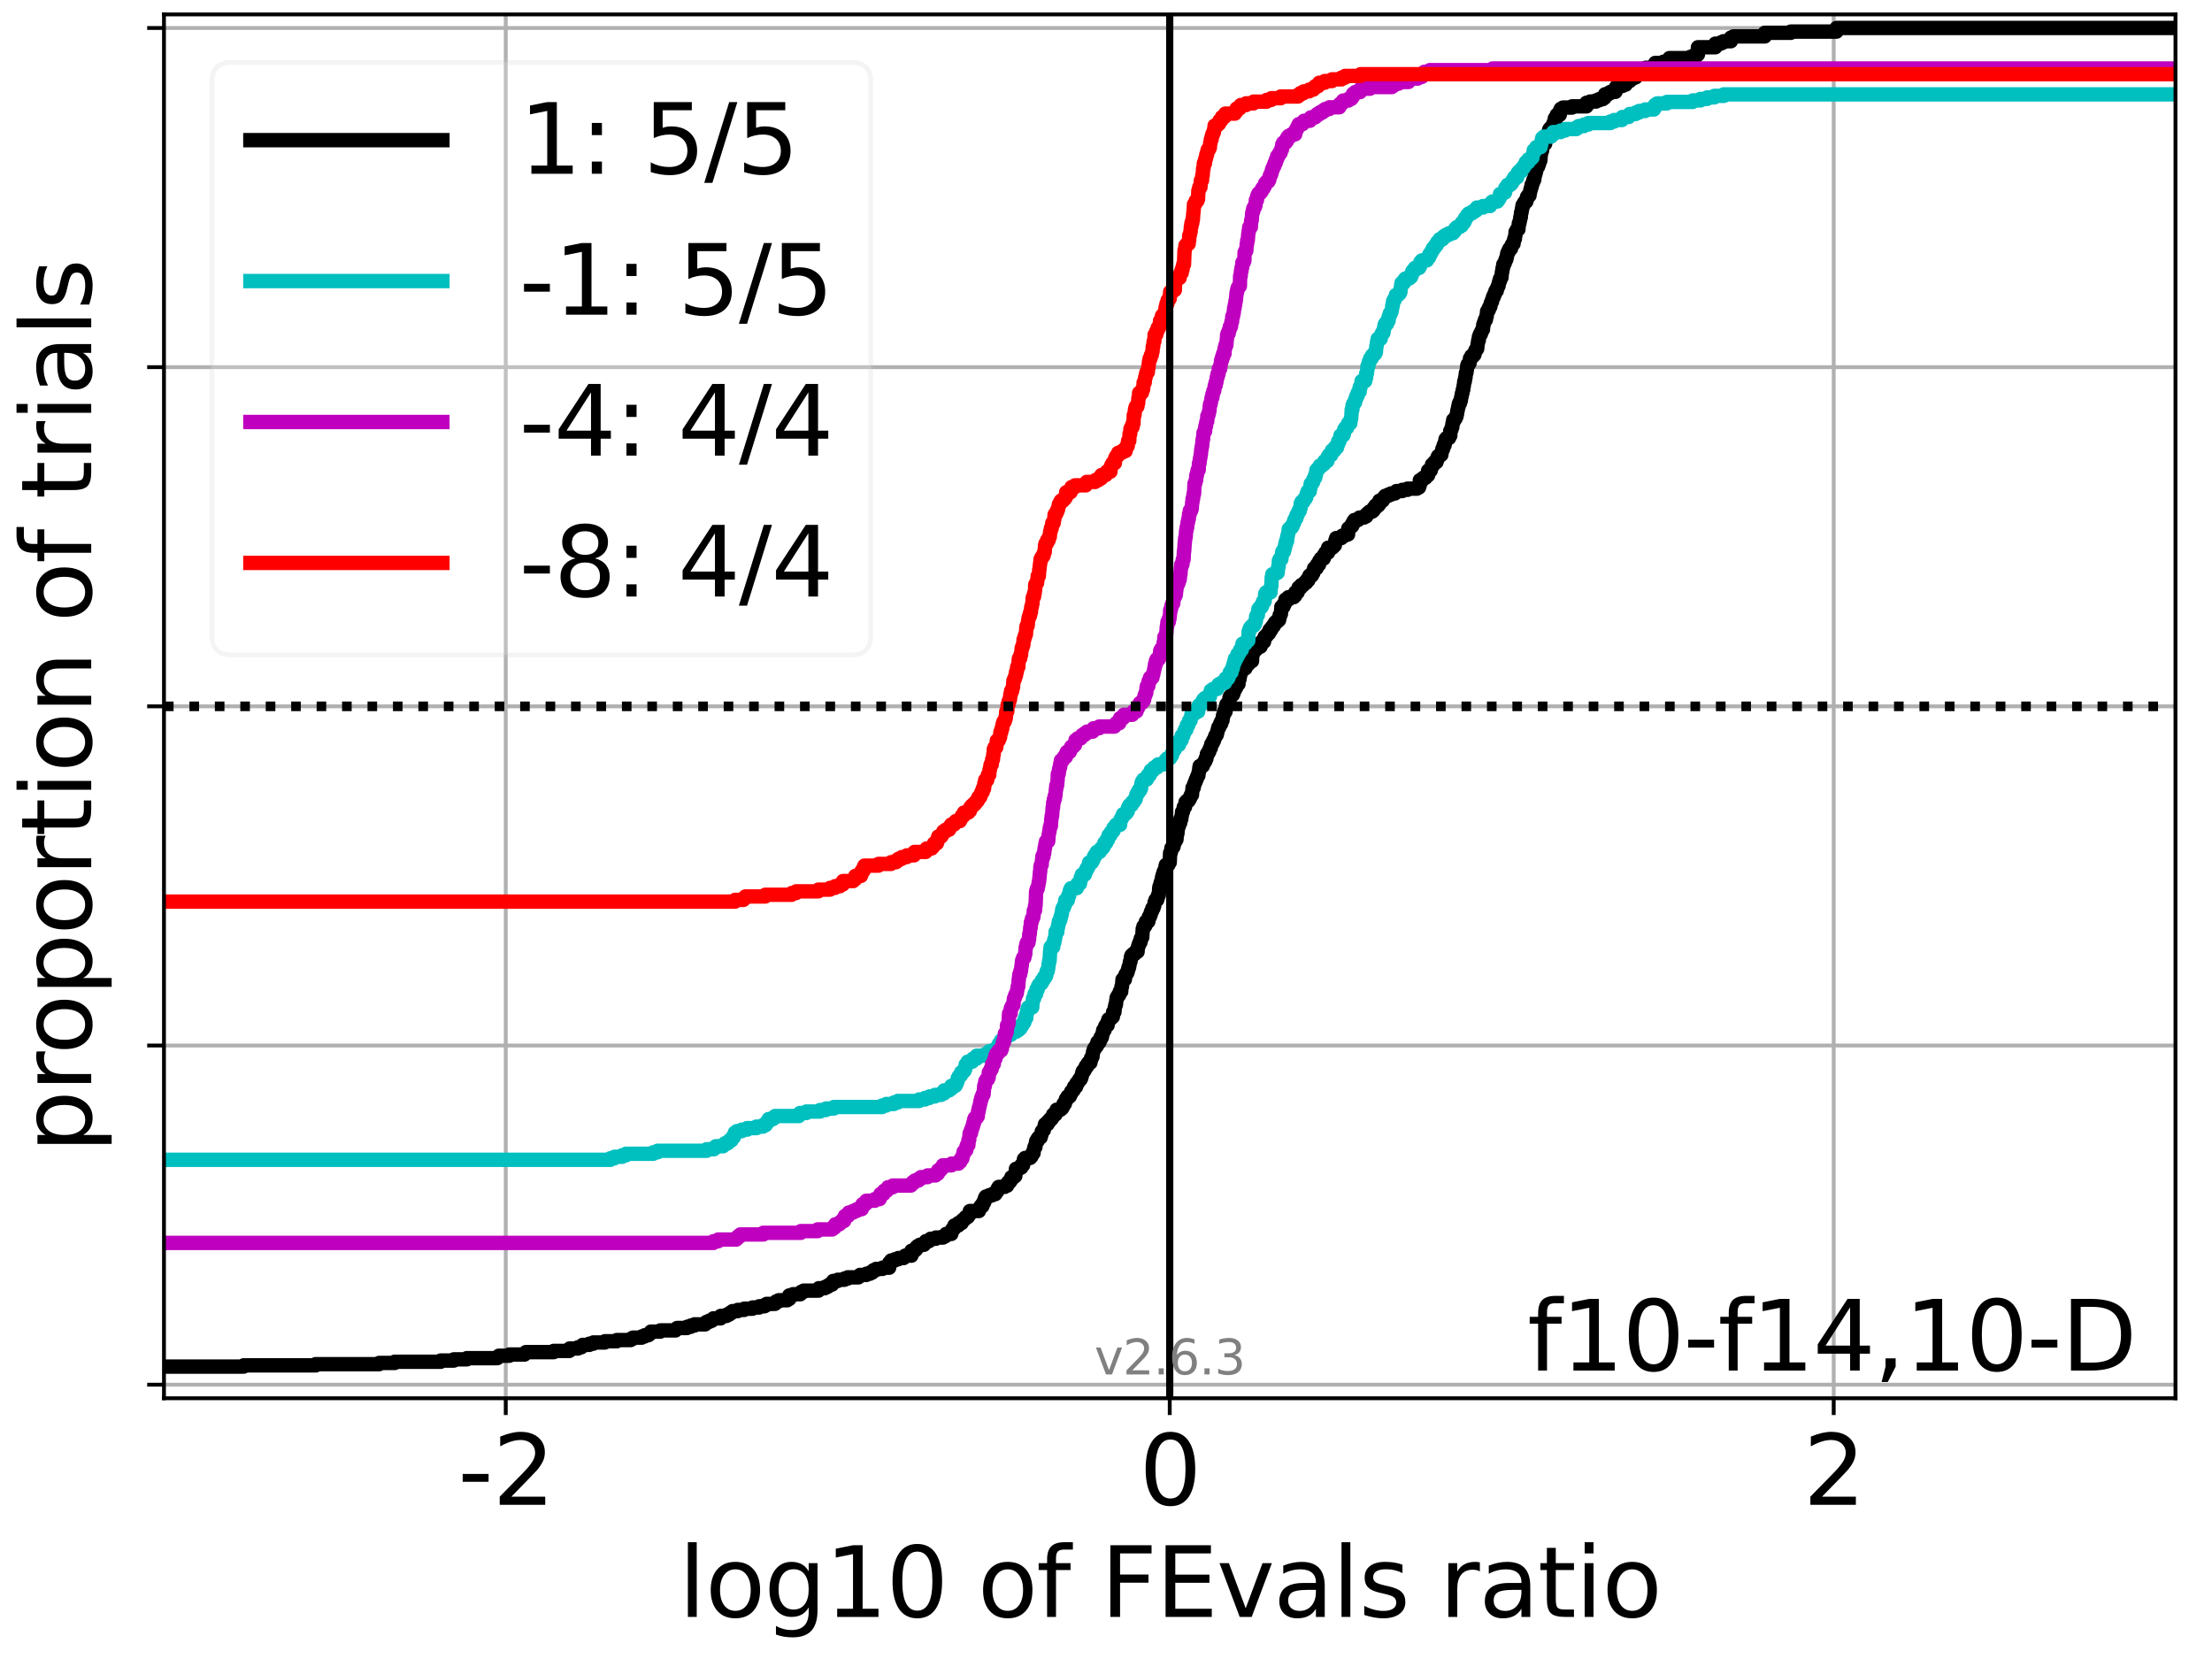 <?xml version="1.0" encoding="utf-8" standalone="no"?>
<!DOCTYPE svg PUBLIC "-//W3C//DTD SVG 1.1//EN"
  "http://www.w3.org/Graphics/SVG/1.1/DTD/svg11.dtd">
<svg xmlns:xlink="http://www.w3.org/1999/xlink" width="460.8pt" height="345.6pt" viewBox="0 0 460.8 345.6" xmlns="http://www.w3.org/2000/svg" version="1.1">
 <defs>
  <style type="text/css">*{stroke-linejoin: round; stroke-linecap: butt}</style>
 </defs>
 <g id="figure_1">
  <g id="patch_1">
   <path d="M 0 345.6 
L 460.8 345.6 
L 460.8 0 
L 0 0 
z
" style="fill: #ffffff"/>
  </g>
  <g id="axes_1">
   <g id="patch_2">
    <path d="M 34.16 291.28 
L 453.192 291.28 
L 453.192 3 
L 34.16 3 
z
" style="fill: #ffffff"/>
   </g>
   <g id="matplotlib.axis_1">
    <g id="xtick_1">
     <g id="line2d_1">
      <path d="M 105.357 291.28 
L 105.357 3 
" clip-path="url(#pe22f89a455)" style="fill: none; stroke: #b0b0b0; stroke-width: 0.8; stroke-linecap: square"/>
     </g>
     <g id="line2d_2">
      <defs>
       <path id="mf11b402e4e" d="M 0 0 
L 0 3.5 
" style="stroke: #000000; stroke-width: 0.8"/>
      </defs>
      <g>
       <use xlink:href="#mf11b402e4e" x="105.357" y="291.28" style="stroke: #000000; stroke-width: 0.8"/>
      </g>
     </g>
     <g id="text_1">
      <!-- -2 -->
      <g transform="translate(95.387 313.477) scale(0.2 -0.2)">
       <defs>
        <path id="DejaVuSans-2d" d="M 313 2009 
L 1997 2009 
L 1997 1497 
L 313 1497 
L 313 2009 
z
" transform="scale(0.016)"/>
        <path id="DejaVuSans-32" d="M 1228 531 
L 3431 531 
L 3431 0 
L 469 0 
L 469 531 
Q 828 903 1448 1529 
Q 2069 2156 2228 2338 
Q 2531 2678 2651 2914 
Q 2772 3150 2772 3378 
Q 2772 3750 2511 3984 
Q 2250 4219 1831 4219 
Q 1534 4219 1204 4116 
Q 875 4013 500 3803 
L 500 4441 
Q 881 4594 1212 4672 
Q 1544 4750 1819 4750 
Q 2544 4750 2975 4387 
Q 3406 4025 3406 3419 
Q 3406 3131 3298 2873 
Q 3191 2616 2906 2266 
Q 2828 2175 2409 1742 
Q 1991 1309 1228 531 
z
" transform="scale(0.016)"/>
       </defs>
       <use xlink:href="#DejaVuSans-2d"/>
       <use xlink:href="#DejaVuSans-32" x="36.084"/>
      </g>
     </g>
    </g>
    <g id="xtick_2">
     <g id="line2d_3">
      <path d="M 243.676 291.28 
L 243.676 3 
" clip-path="url(#pe22f89a455)" style="fill: none; stroke: #b0b0b0; stroke-width: 0.8; stroke-linecap: square"/>
     </g>
     <g id="line2d_4">
      <g>
       <use xlink:href="#mf11b402e4e" x="243.676" y="291.28" style="stroke: #000000; stroke-width: 0.8"/>
      </g>
     </g>
     <g id="text_2">
      <!-- 0 -->
      <g transform="translate(237.314 313.477) scale(0.2 -0.2)">
       <defs>
        <path id="DejaVuSans-30" d="M 2034 4250 
Q 1547 4250 1301 3770 
Q 1056 3291 1056 2328 
Q 1056 1369 1301 889 
Q 1547 409 2034 409 
Q 2525 409 2770 889 
Q 3016 1369 3016 2328 
Q 3016 3291 2770 3770 
Q 2525 4250 2034 4250 
z
M 2034 4750 
Q 2819 4750 3233 4129 
Q 3647 3509 3647 2328 
Q 3647 1150 3233 529 
Q 2819 -91 2034 -91 
Q 1250 -91 836 529 
Q 422 1150 422 2328 
Q 422 3509 836 4129 
Q 1250 4750 2034 4750 
z
" transform="scale(0.016)"/>
       </defs>
       <use xlink:href="#DejaVuSans-30"/>
      </g>
     </g>
    </g>
    <g id="xtick_3">
     <g id="line2d_5">
      <path d="M 381.995 291.28 
L 381.995 3 
" clip-path="url(#pe22f89a455)" style="fill: none; stroke: #b0b0b0; stroke-width: 0.8; stroke-linecap: square"/>
     </g>
     <g id="line2d_6">
      <g>
       <use xlink:href="#mf11b402e4e" x="381.995" y="291.28" style="stroke: #000000; stroke-width: 0.8"/>
      </g>
     </g>
     <g id="text_3">
      <!-- 2 -->
      <g transform="translate(375.632 313.477) scale(0.2 -0.2)">
       <use xlink:href="#DejaVuSans-32"/>
      </g>
     </g>
    </g>
    <g id="text_4">
     <!-- log10 of FEvals ratio -->
     <g transform="translate(141.371 336.833) scale(0.2 -0.2)">
      <defs>
       <path id="DejaVuSans-6c" d="M 603 4863 
L 1178 4863 
L 1178 0 
L 603 0 
L 603 4863 
z
" transform="scale(0.016)"/>
       <path id="DejaVuSans-6f" d="M 1959 3097 
Q 1497 3097 1228 2736 
Q 959 2375 959 1747 
Q 959 1119 1226 758 
Q 1494 397 1959 397 
Q 2419 397 2687 759 
Q 2956 1122 2956 1747 
Q 2956 2369 2687 2733 
Q 2419 3097 1959 3097 
z
M 1959 3584 
Q 2709 3584 3137 3096 
Q 3566 2609 3566 1747 
Q 3566 888 3137 398 
Q 2709 -91 1959 -91 
Q 1206 -91 779 398 
Q 353 888 353 1747 
Q 353 2609 779 3096 
Q 1206 3584 1959 3584 
z
" transform="scale(0.016)"/>
       <path id="DejaVuSans-67" d="M 2906 1791 
Q 2906 2416 2648 2759 
Q 2391 3103 1925 3103 
Q 1463 3103 1205 2759 
Q 947 2416 947 1791 
Q 947 1169 1205 825 
Q 1463 481 1925 481 
Q 2391 481 2648 825 
Q 2906 1169 2906 1791 
z
M 3481 434 
Q 3481 -459 3084 -895 
Q 2688 -1331 1869 -1331 
Q 1566 -1331 1297 -1286 
Q 1028 -1241 775 -1147 
L 775 -588 
Q 1028 -725 1275 -790 
Q 1522 -856 1778 -856 
Q 2344 -856 2625 -561 
Q 2906 -266 2906 331 
L 2906 616 
Q 2728 306 2450 153 
Q 2172 0 1784 0 
Q 1141 0 747 490 
Q 353 981 353 1791 
Q 353 2603 747 3093 
Q 1141 3584 1784 3584 
Q 2172 3584 2450 3431 
Q 2728 3278 2906 2969 
L 2906 3500 
L 3481 3500 
L 3481 434 
z
" transform="scale(0.016)"/>
       <path id="DejaVuSans-31" d="M 794 531 
L 1825 531 
L 1825 4091 
L 703 3866 
L 703 4441 
L 1819 4666 
L 2450 4666 
L 2450 531 
L 3481 531 
L 3481 0 
L 794 0 
L 794 531 
z
" transform="scale(0.016)"/>
       <path id="DejaVuSans-20" transform="scale(0.016)"/>
       <path id="DejaVuSans-66" d="M 2375 4863 
L 2375 4384 
L 1825 4384 
Q 1516 4384 1395 4259 
Q 1275 4134 1275 3809 
L 1275 3500 
L 2222 3500 
L 2222 3053 
L 1275 3053 
L 1275 0 
L 697 0 
L 697 3053 
L 147 3053 
L 147 3500 
L 697 3500 
L 697 3744 
Q 697 4328 969 4595 
Q 1241 4863 1831 4863 
L 2375 4863 
z
" transform="scale(0.016)"/>
       <path id="DejaVuSans-46" d="M 628 4666 
L 3309 4666 
L 3309 4134 
L 1259 4134 
L 1259 2759 
L 3109 2759 
L 3109 2228 
L 1259 2228 
L 1259 0 
L 628 0 
L 628 4666 
z
" transform="scale(0.016)"/>
       <path id="DejaVuSans-45" d="M 628 4666 
L 3578 4666 
L 3578 4134 
L 1259 4134 
L 1259 2753 
L 3481 2753 
L 3481 2222 
L 1259 2222 
L 1259 531 
L 3634 531 
L 3634 0 
L 628 0 
L 628 4666 
z
" transform="scale(0.016)"/>
       <path id="DejaVuSans-76" d="M 191 3500 
L 800 3500 
L 1894 563 
L 2988 3500 
L 3597 3500 
L 2284 0 
L 1503 0 
L 191 3500 
z
" transform="scale(0.016)"/>
       <path id="DejaVuSans-61" d="M 2194 1759 
Q 1497 1759 1228 1600 
Q 959 1441 959 1056 
Q 959 750 1161 570 
Q 1363 391 1709 391 
Q 2188 391 2477 730 
Q 2766 1069 2766 1631 
L 2766 1759 
L 2194 1759 
z
M 3341 1997 
L 3341 0 
L 2766 0 
L 2766 531 
Q 2569 213 2275 61 
Q 1981 -91 1556 -91 
Q 1019 -91 701 211 
Q 384 513 384 1019 
Q 384 1609 779 1909 
Q 1175 2209 1959 2209 
L 2766 2209 
L 2766 2266 
Q 2766 2663 2505 2880 
Q 2244 3097 1772 3097 
Q 1472 3097 1187 3025 
Q 903 2953 641 2809 
L 641 3341 
Q 956 3463 1253 3523 
Q 1550 3584 1831 3584 
Q 2591 3584 2966 3190 
Q 3341 2797 3341 1997 
z
" transform="scale(0.016)"/>
       <path id="DejaVuSans-73" d="M 2834 3397 
L 2834 2853 
Q 2591 2978 2328 3040 
Q 2066 3103 1784 3103 
Q 1356 3103 1142 2972 
Q 928 2841 928 2578 
Q 928 2378 1081 2264 
Q 1234 2150 1697 2047 
L 1894 2003 
Q 2506 1872 2764 1633 
Q 3022 1394 3022 966 
Q 3022 478 2636 193 
Q 2250 -91 1575 -91 
Q 1294 -91 989 -36 
Q 684 19 347 128 
L 347 722 
Q 666 556 975 473 
Q 1284 391 1588 391 
Q 1994 391 2212 530 
Q 2431 669 2431 922 
Q 2431 1156 2273 1281 
Q 2116 1406 1581 1522 
L 1381 1569 
Q 847 1681 609 1914 
Q 372 2147 372 2553 
Q 372 3047 722 3315 
Q 1072 3584 1716 3584 
Q 2034 3584 2315 3537 
Q 2597 3491 2834 3397 
z
" transform="scale(0.016)"/>
       <path id="DejaVuSans-72" d="M 2631 2963 
Q 2534 3019 2420 3045 
Q 2306 3072 2169 3072 
Q 1681 3072 1420 2755 
Q 1159 2438 1159 1844 
L 1159 0 
L 581 0 
L 581 3500 
L 1159 3500 
L 1159 2956 
Q 1341 3275 1631 3429 
Q 1922 3584 2338 3584 
Q 2397 3584 2469 3576 
Q 2541 3569 2628 3553 
L 2631 2963 
z
" transform="scale(0.016)"/>
       <path id="DejaVuSans-74" d="M 1172 4494 
L 1172 3500 
L 2356 3500 
L 2356 3053 
L 1172 3053 
L 1172 1153 
Q 1172 725 1289 603 
Q 1406 481 1766 481 
L 2356 481 
L 2356 0 
L 1766 0 
Q 1100 0 847 248 
Q 594 497 594 1153 
L 594 3053 
L 172 3053 
L 172 3500 
L 594 3500 
L 594 4494 
L 1172 4494 
z
" transform="scale(0.016)"/>
       <path id="DejaVuSans-69" d="M 603 3500 
L 1178 3500 
L 1178 0 
L 603 0 
L 603 3500 
z
M 603 4863 
L 1178 4863 
L 1178 4134 
L 603 4134 
L 603 4863 
z
" transform="scale(0.016)"/>
      </defs>
      <use xlink:href="#DejaVuSans-6c"/>
      <use xlink:href="#DejaVuSans-6f" x="27.783"/>
      <use xlink:href="#DejaVuSans-67" x="88.965"/>
      <use xlink:href="#DejaVuSans-31" x="152.441"/>
      <use xlink:href="#DejaVuSans-30" x="216.064"/>
      <use xlink:href="#DejaVuSans-20" x="279.688"/>
      <use xlink:href="#DejaVuSans-6f" x="311.475"/>
      <use xlink:href="#DejaVuSans-66" x="372.656"/>
      <use xlink:href="#DejaVuSans-20" x="407.861"/>
      <use xlink:href="#DejaVuSans-46" x="439.648"/>
      <use xlink:href="#DejaVuSans-45" x="497.168"/>
      <use xlink:href="#DejaVuSans-76" x="560.352"/>
      <use xlink:href="#DejaVuSans-61" x="619.531"/>
      <use xlink:href="#DejaVuSans-6c" x="680.811"/>
      <use xlink:href="#DejaVuSans-73" x="708.594"/>
      <use xlink:href="#DejaVuSans-20" x="760.693"/>
      <use xlink:href="#DejaVuSans-72" x="792.48"/>
      <use xlink:href="#DejaVuSans-61" x="833.594"/>
      <use xlink:href="#DejaVuSans-74" x="894.873"/>
      <use xlink:href="#DejaVuSans-69" x="934.082"/>
      <use xlink:href="#DejaVuSans-6f" x="961.865"/>
     </g>
    </g>
   </g>
   <g id="matplotlib.axis_2">
    <g id="ytick_1">
     <g id="line2d_7">
      <path d="M 34.16 288.454 
L 453.192 288.454 
" clip-path="url(#pe22f89a455)" style="fill: none; stroke: #b0b0b0; stroke-width: 0.8; stroke-linecap: square"/>
     </g>
     <g id="line2d_8">
      <defs>
       <path id="mdc92bff97f" d="M 0 0 
L -3.5 0 
" style="stroke: #000000; stroke-width: 0.8"/>
      </defs>
      <g>
       <use xlink:href="#mdc92bff97f" x="34.16" y="288.454" style="stroke: #000000; stroke-width: 0.8"/>
      </g>
     </g>
    </g>
    <g id="ytick_2">
     <g id="line2d_9">
      <path d="M 34.16 217.797 
L 453.192 217.797 
" clip-path="url(#pe22f89a455)" style="fill: none; stroke: #b0b0b0; stroke-width: 0.8; stroke-linecap: square"/>
     </g>
     <g id="line2d_10">
      <g>
       <use xlink:href="#mdc92bff97f" x="34.16" y="217.797" style="stroke: #000000; stroke-width: 0.8"/>
      </g>
     </g>
    </g>
    <g id="ytick_3">
     <g id="line2d_11">
      <path d="M 34.16 147.14 
L 453.192 147.14 
" clip-path="url(#pe22f89a455)" style="fill: none; stroke: #b0b0b0; stroke-width: 0.8; stroke-linecap: square"/>
     </g>
     <g id="line2d_12">
      <g>
       <use xlink:href="#mdc92bff97f" x="34.16" y="147.14" style="stroke: #000000; stroke-width: 0.8"/>
      </g>
     </g>
    </g>
    <g id="ytick_4">
     <g id="line2d_13">
      <path d="M 34.16 76.483 
L 453.192 76.483 
" clip-path="url(#pe22f89a455)" style="fill: none; stroke: #b0b0b0; stroke-width: 0.8; stroke-linecap: square"/>
     </g>
     <g id="line2d_14">
      <g>
       <use xlink:href="#mdc92bff97f" x="34.16" y="76.483" style="stroke: #000000; stroke-width: 0.8"/>
      </g>
     </g>
    </g>
    <g id="ytick_5">
     <g id="line2d_15">
      <path d="M 34.16 5.826 
L 453.192 5.826 
" clip-path="url(#pe22f89a455)" style="fill: none; stroke: #b0b0b0; stroke-width: 0.8; stroke-linecap: square"/>
     </g>
     <g id="line2d_16">
      <g>
       <use xlink:href="#mdc92bff97f" x="34.16" y="5.826" style="stroke: #000000; stroke-width: 0.8"/>
      </g>
     </g>
    </g>
    <g id="text_5">
     <!-- proportion of trials -->
     <g transform="translate(19.001 240.146) rotate(-90) scale(0.2 -0.2)">
      <defs>
       <path id="DejaVuSans-70" d="M 1159 525 
L 1159 -1331 
L 581 -1331 
L 581 3500 
L 1159 3500 
L 1159 2969 
Q 1341 3281 1617 3432 
Q 1894 3584 2278 3584 
Q 2916 3584 3314 3078 
Q 3713 2572 3713 1747 
Q 3713 922 3314 415 
Q 2916 -91 2278 -91 
Q 1894 -91 1617 61 
Q 1341 213 1159 525 
z
M 3116 1747 
Q 3116 2381 2855 2742 
Q 2594 3103 2138 3103 
Q 1681 3103 1420 2742 
Q 1159 2381 1159 1747 
Q 1159 1113 1420 752 
Q 1681 391 2138 391 
Q 2594 391 2855 752 
Q 3116 1113 3116 1747 
z
" transform="scale(0.016)"/>
       <path id="DejaVuSans-6e" d="M 3513 2113 
L 3513 0 
L 2938 0 
L 2938 2094 
Q 2938 2591 2744 2837 
Q 2550 3084 2163 3084 
Q 1697 3084 1428 2787 
Q 1159 2491 1159 1978 
L 1159 0 
L 581 0 
L 581 3500 
L 1159 3500 
L 1159 2956 
Q 1366 3272 1645 3428 
Q 1925 3584 2291 3584 
Q 2894 3584 3203 3211 
Q 3513 2838 3513 2113 
z
" transform="scale(0.016)"/>
      </defs>
      <use xlink:href="#DejaVuSans-70"/>
      <use xlink:href="#DejaVuSans-72" x="63.477"/>
      <use xlink:href="#DejaVuSans-6f" x="102.34"/>
      <use xlink:href="#DejaVuSans-70" x="163.521"/>
      <use xlink:href="#DejaVuSans-6f" x="226.998"/>
      <use xlink:href="#DejaVuSans-72" x="288.18"/>
      <use xlink:href="#DejaVuSans-74" x="329.293"/>
      <use xlink:href="#DejaVuSans-69" x="368.502"/>
      <use xlink:href="#DejaVuSans-6f" x="396.285"/>
      <use xlink:href="#DejaVuSans-6e" x="457.467"/>
      <use xlink:href="#DejaVuSans-20" x="520.846"/>
      <use xlink:href="#DejaVuSans-6f" x="552.633"/>
      <use xlink:href="#DejaVuSans-66" x="613.814"/>
      <use xlink:href="#DejaVuSans-20" x="649.02"/>
      <use xlink:href="#DejaVuSans-74" x="680.807"/>
      <use xlink:href="#DejaVuSans-72" x="720.016"/>
      <use xlink:href="#DejaVuSans-69" x="761.129"/>
      <use xlink:href="#DejaVuSans-61" x="788.912"/>
      <use xlink:href="#DejaVuSans-6c" x="850.191"/>
      <use xlink:href="#DejaVuSans-73" x="877.975"/>
     </g>
    </g>
   </g>
   <g id="line2d_17">
    <path d="M 34.16 284.685 
L 50.752 284.685 
L 50.752 284.434 
L 65.755 284.434 
L 65.755 284.183 
L 78.971 284.183 
L 78.971 283.932 
L 82.212 283.932 
L 82.212 283.68 
L 91.796 283.68 
L 91.796 283.429 
L 94.543 283.429 
L 94.543 283.178 
L 97.259 283.178 
L 97.259 282.927 
L 103.606 282.927 
L 103.606 282.676 
L 103.915 282.676 
L 103.915 282.424 
L 106.085 282.424 
L 106.085 282.173 
L 109.264 282.173 
L 109.264 281.922 
L 109.547 281.922 
L 109.547 281.671 
L 115.336 281.671 
L 115.336 281.419 
L 118.609 281.419 
L 118.668 280.917 
L 120.394 280.917 
L 120.394 280.666 
L 121.089 280.666 
L 121.089 280.415 
L 121.388 280.415 
L 121.388 280.163 
L 122.762 280.163 
L 122.762 279.912 
L 123.606 279.912 
L 123.606 279.661 
L 126.003 279.661 
L 126.003 279.41 
L 128.482 279.41 
L 128.482 279.158 
L 131.368 279.158 
L 131.368 278.907 
L 131.825 278.907 
L 131.825 278.656 
L 133.672 278.656 
L 133.672 278.405 
L 134.304 278.405 
L 134.304 278.154 
L 135.066 278.154 
L 135.066 277.902 
L 135.398 277.902 
L 135.398 277.651 
L 135.588 277.651 
L 135.588 277.4 
L 137.545 277.4 
L 137.545 277.149 
L 140.729 277.149 
L 140.729 276.897 
L 141.051 276.897 
L 141.051 276.646 
L 143.115 276.646 
L 143.115 276.395 
L 143.885 276.395 
L 143.885 276.144 
L 144.65 276.144 
L 144.65 275.893 
L 146.887 275.893 
L 146.887 275.641 
L 147.13 275.641 
L 147.13 275.39 
L 147.707 275.39 
L 147.707 275.139 
L 148.297 275.139 
L 148.297 274.888 
L 148.614 274.888 
L 148.614 274.636 
L 150.113 274.636 
L 150.128 274.134 
L 151.338 274.134 
L 151.338 273.883 
L 151.854 273.883 
L 151.854 273.631 
L 152.232 273.631 
L 152.232 273.38 
L 152.593 273.38 
L 152.593 273.129 
L 153.698 273.129 
L 153.698 272.878 
L 155.025 272.878 
L 155.025 272.627 
L 156.769 272.627 
L 156.769 272.375 
L 158.144 272.375 
L 158.144 272.124 
L 159.248 272.124 
L 159.248 271.873 
L 159.712 271.873 
L 159.712 271.622 
L 161.439 271.622 
L 161.439 271.37 
L 161.678 271.37 
L 161.678 271.119 
L 162.203 271.119 
L 162.203 270.868 
L 163.985 270.868 
L 163.985 270.617 
L 164.411 270.617 
L 164.411 269.863 
L 165.176 269.863 
L 165.176 269.612 
L 166.719 269.612 
L 166.719 269.361 
L 166.902 269.361 
L 166.902 269.109 
L 167.417 269.109 
L 167.417 268.858 
L 170.51 268.858 
L 170.581 268.356 
L 171.831 268.356 
L 171.831 268.105 
L 172.363 268.105 
L 172.363 267.853 
L 172.767 267.853 
L 172.767 267.602 
L 173.339 267.602 
L 173.339 267.351 
L 173.558 267.351 
L 173.558 266.848 
L 174.517 266.848 
L 174.517 266.597 
L 175.893 266.597 
L 175.893 266.346 
L 176.59 266.346 
L 176.59 266.095 
L 178.815 266.095 
L 178.815 265.844 
L 179.147 265.844 
L 179.147 265.592 
L 180.477 265.592 
L 180.477 265.341 
L 181.219 265.341 
L 181.219 265.09 
L 181.723 265.09 
L 181.723 264.839 
L 181.979 264.839 
L 181.979 264.587 
L 182.497 264.587 
L 182.497 264.336 
L 183.832 264.336 
L 183.832 264.085 
L 185.23 264.085 
L 185.23 263.08 
L 185.514 263.08 
L 185.514 262.829 
L 185.636 262.829 
L 185.636 262.578 
L 186.407 262.578 
L 186.407 262.326 
L 187.127 262.326 
L 187.127 262.075 
L 188.236 262.075 
L 188.236 261.824 
L 188.561 261.824 
L 188.561 261.573 
L 189.86 261.573 
L 189.86 260.568 
L 190.544 260.568 
L 190.544 260.317 
L 190.818 260.317 
L 190.897 259.814 
L 191.173 259.814 
L 191.173 259.563 
L 191.594 259.563 
L 191.594 259.312 
L 192.473 259.312 
L 192.473 259.06 
L 192.705 259.06 
L 192.705 258.809 
L 192.866 258.809 
L 192.866 258.558 
L 193.527 258.558 
L 193.527 258.307 
L 193.86 258.307 
L 193.86 258.056 
L 194.939 258.056 
L 194.939 257.804 
L 196.431 257.804 
L 196.431 257.553 
L 196.919 257.553 
L 196.919 257.302 
L 197.091 257.302 
L 197.091 257.051 
L 198.179 257.051 
L 198.264 256.548 
L 198.305 256.548 
L 198.385 256.046 
L 198.688 256.046 
L 198.73 255.543 
L 198.817 255.543 
L 198.817 255.292 
L 199.626 255.292 
L 199.634 254.79 
L 200.33 254.79 
L 200.362 254.287 
L 200.666 254.287 
L 200.666 254.036 
L 200.949 254.036 
L 200.949 253.785 
L 201.173 253.785 
L 201.173 253.534 
L 201.609 253.534 
L 201.609 253.282 
L 201.777 253.282 
L 201.777 253.031 
L 201.97 253.031 
L 202.038 252.277 
L 203.928 252.277 
L 203.976 251.775 
L 204.113 251.775 
L 204.113 251.524 
L 204.264 251.524 
L 204.264 251.273 
L 204.651 251.273 
L 204.651 250.77 
L 204.809 250.77 
L 204.809 250.519 
L 205.018 250.519 
L 205.03 250.016 
L 205.203 250.016 
L 205.203 249.514 
L 205.358 249.514 
L 205.358 249.263 
L 205.995 249.263 
L 205.995 249.011 
L 206.668 249.011 
L 206.668 248.76 
L 207.353 248.76 
L 207.353 248.509 
L 207.514 248.509 
L 207.514 248.258 
L 207.709 248.258 
L 207.764 247.755 
L 207.88 247.755 
L 207.88 247.504 
L 208.05 247.504 
L 208.05 247.253 
L 209.281 247.253 
L 209.281 247.002 
L 209.808 247.002 
L 209.888 246.499 
L 210.018 246.499 
L 210.018 246.248 
L 210.359 246.248 
L 210.359 245.997 
L 210.538 245.997 
L 210.538 245.746 
L 210.679 245.746 
L 210.679 245.243 
L 211.212 245.243 
L 211.212 244.992 
L 211.502 244.992 
L 211.555 244.238 
L 211.623 244.238 
L 211.643 243.485 
L 212.297 243.485 
L 212.297 243.233 
L 212.751 243.233 
L 212.751 242.731 
L 213.128 242.731 
L 213.227 242.228 
L 213.247 242.228 
L 213.307 241.475 
L 213.541 241.475 
L 213.541 241.224 
L 214.602 241.224 
L 214.602 240.972 
L 214.843 240.972 
L 214.843 240.721 
L 214.977 240.721 
L 215.057 240.219 
L 215.309 240.219 
L 215.365 239.465 
L 215.431 239.465 
L 215.495 238.963 
L 215.69 238.963 
L 215.757 238.209 
L 215.838 238.209 
L 215.861 237.706 
L 216.155 237.706 
L 216.155 237.204 
L 216.349 237.204 
L 216.349 236.953 
L 216.783 236.953 
L 216.861 236.45 
L 216.926 236.45 
L 217.018 235.697 
L 217.209 235.697 
L 217.209 235.445 
L 217.44 235.445 
L 217.537 234.943 
L 217.583 234.943 
L 217.635 234.44 
L 217.695 234.44 
L 217.695 234.189 
L 218.227 234.189 
L 218.227 233.687 
L 218.559 233.687 
L 218.559 233.436 
L 218.686 233.436 
L 218.686 233.184 
L 219.015 233.184 
L 219.015 232.933 
L 219.2 232.933 
L 219.2 232.682 
L 219.319 232.682 
L 219.379 232.179 
L 219.883 232.179 
L 219.883 231.928 
L 219.994 231.928 
L 220.065 231.426 
L 220.114 231.426 
L 220.114 231.175 
L 220.925 231.175 
L 220.925 230.923 
L 221.233 230.923 
L 221.233 230.672 
L 221.392 230.672 
L 221.392 230.421 
L 221.522 230.421 
L 221.56 229.918 
L 221.839 229.918 
L 221.933 229.416 
L 221.986 229.416 
L 222.067 228.914 
L 222.325 228.914 
L 222.401 228.411 
L 222.857 228.411 
L 222.942 227.909 
L 223.098 227.909 
L 223.142 227.406 
L 223.379 227.406 
L 223.379 227.155 
L 223.634 227.155 
L 223.674 226.653 
L 223.747 226.653 
L 223.747 226.401 
L 224.165 226.401 
L 224.254 225.648 
L 224.511 225.648 
L 224.511 225.396 
L 224.668 225.396 
L 224.668 225.145 
L 224.795 225.145 
L 224.795 224.894 
L 225.083 224.894 
L 225.083 224.643 
L 225.217 224.643 
L 225.252 224.14 
L 225.371 224.14 
L 225.47 223.387 
L 225.565 223.387 
L 225.565 223.135 
L 225.852 223.135 
L 225.852 222.884 
L 225.965 222.884 
L 225.965 222.633 
L 226.137 222.633 
L 226.186 222.13 
L 226.483 222.13 
L 226.539 221.628 
L 226.721 221.628 
L 226.721 221.377 
L 227.155 221.377 
L 227.26 220.623 
L 227.3 220.623 
L 227.3 220.372 
L 227.47 220.372 
L 227.47 220.121 
L 227.589 220.121 
L 227.697 219.116 
L 227.748 219.116 
L 227.853 218.613 
L 227.984 218.613 
L 227.984 218.362 
L 228.157 218.362 
L 228.157 218.111 
L 228.333 218.111 
L 228.333 217.86 
L 228.531 217.86 
L 228.614 217.106 
L 229.04 217.106 
L 229.057 216.604 
L 229.272 216.604 
L 229.272 216.101 
L 229.539 216.101 
L 229.641 215.347 
L 229.724 215.347 
L 229.819 214.594 
L 230.1 214.594 
L 230.202 213.84 
L 230.342 213.84 
L 230.342 213.589 
L 230.729 213.589 
L 230.737 212.835 
L 230.841 212.835 
L 230.914 212.333 
L 231.302 212.333 
L 231.302 212.082 
L 231.552 212.082 
L 231.552 211.83 
L 231.822 211.83 
L 231.883 210.825 
L 232.155 210.825 
L 232.237 209.82 
L 232.278 209.82 
L 232.346 209.318 
L 232.465 209.318 
L 232.552 208.313 
L 232.595 208.313 
L 232.631 207.811 
L 232.776 207.811 
L 232.776 207.559 
L 232.925 207.559 
L 232.925 207.308 
L 233.144 207.308 
L 233.243 206.806 
L 233.275 206.806 
L 233.275 206.555 
L 233.57 206.555 
L 233.615 205.55 
L 233.724 205.55 
L 233.82 204.294 
L 233.842 204.294 
L 233.842 204.042 
L 234.335 204.042 
L 234.36 203.289 
L 234.456 203.289 
L 234.456 203.037 
L 234.603 203.037 
L 234.603 202.786 
L 234.778 202.786 
L 234.778 202.535 
L 234.894 202.535 
L 234.965 202.033 
L 235.035 202.033 
L 235.079 201.53 
L 235.21 201.53 
L 235.32 200.776 
L 235.351 200.776 
L 235.411 200.274 
L 235.508 200.274 
L 235.611 199.269 
L 235.713 199.269 
L 235.713 199.018 
L 235.965 199.018 
L 235.965 198.767 
L 236.356 198.767 
L 236.356 198.515 
L 236.537 198.515 
L 236.537 198.264 
L 236.974 198.264 
L 237.052 197.259 
L 237.126 197.259 
L 237.209 196.757 
L 237.337 196.757 
L 237.396 196.254 
L 237.593 196.254 
L 237.649 195.501 
L 237.822 195.501 
L 237.822 195.249 
L 237.955 195.249 
L 238.053 193.491 
L 238.2 193.491 
L 238.2 192.988 
L 238.514 192.988 
L 238.514 192.737 
L 238.658 192.737 
L 238.718 191.984 
L 239.213 191.984 
L 239.315 191.23 
L 239.332 191.23 
L 239.332 190.979 
L 239.555 190.979 
L 239.605 190.476 
L 239.74 190.476 
L 239.751 189.974 
L 239.872 189.974 
L 239.872 189.723 
L 240.031 189.723 
L 240.048 189.22 
L 240.28 189.22 
L 240.378 188.718 
L 240.443 188.718 
L 240.521 187.964 
L 240.654 187.964 
L 240.71 187.462 
L 241.063 187.462 
L 241.063 186.959 
L 241.213 186.959 
L 241.242 186.457 
L 241.406 186.457 
L 241.491 184.949 
L 241.538 184.949 
L 241.538 184.698 
L 241.659 184.698 
L 241.765 183.944 
L 241.833 183.944 
L 241.926 183.442 
L 242.006 183.442 
L 242.09 182.688 
L 242.218 182.688 
L 242.234 182.186 
L 242.341 182.186 
L 242.391 181.683 
L 242.498 181.683 
L 242.498 181.432 
L 242.716 181.432 
L 242.805 180.427 
L 242.872 180.427 
L 242.872 180.176 
L 243.398 180.176 
L 243.487 179.674 
L 243.676 179.674 
L 243.757 177.664 
L 243.88 177.664 
L 243.983 177.161 
L 244.007 177.161 
L 244.027 176.659 
L 244.248 176.659 
L 244.248 176.408 
L 244.456 176.408 
L 244.456 175.905 
L 244.579 175.905 
L 244.661 175.403 
L 244.772 175.403 
L 244.772 175.152 
L 244.933 175.152 
L 244.933 174.9 
L 245.073 174.9 
L 245.178 173.644 
L 245.275 173.644 
L 245.381 172.388 
L 245.432 172.388 
L 245.432 172.137 
L 245.574 172.137 
L 245.625 171.634 
L 245.748 171.634 
L 245.748 171.383 
L 245.869 171.383 
L 245.894 170.629 
L 246.08 170.629 
L 246.151 169.876 
L 246.201 169.876 
L 246.245 169.122 
L 246.424 169.122 
L 246.507 168.62 
L 246.539 168.62 
L 246.609 168.117 
L 246.854 168.117 
L 246.956 167.364 
L 246.966 167.364 
L 246.966 167.112 
L 247.184 167.112 
L 247.184 166.861 
L 247.585 166.861 
L 247.585 166.61 
L 247.749 166.61 
L 247.749 166.359 
L 247.898 166.359 
L 247.974 165.856 
L 248.079 165.856 
L 248.079 165.605 
L 248.306 165.605 
L 248.387 164.6 
L 248.428 164.6 
L 248.428 164.098 
L 248.667 164.098 
L 248.757 163.344 
L 248.859 163.344 
L 248.959 162.842 
L 249.076 162.842 
L 249.152 162.339 
L 249.286 162.339 
L 249.36 161.837 
L 249.465 161.837 
L 249.465 161.585 
L 249.637 161.585 
L 249.703 160.832 
L 249.773 160.832 
L 249.859 159.827 
L 249.913 159.827 
L 249.913 159.576 
L 250.563 159.576 
L 250.635 159.073 
L 250.77 159.073 
L 250.77 158.822 
L 250.94 158.822 
L 250.94 158.571 
L 251.101 158.571 
L 251.139 158.068 
L 251.312 158.068 
L 251.387 157.315 
L 251.427 157.315 
L 251.427 157.063 
L 251.643 157.063 
L 251.746 156.561 
L 251.919 156.561 
L 251.973 156.058 
L 252.081 156.058 
L 252.081 155.807 
L 252.238 155.807 
L 252.317 155.054 
L 252.461 155.054 
L 252.461 154.802 
L 252.641 154.802 
L 252.709 154.3 
L 252.889 154.3 
L 252.992 153.797 
L 253.059 153.797 
L 253.163 153.295 
L 253.341 153.295 
L 253.341 153.044 
L 253.488 153.044 
L 253.525 152.541 
L 253.605 152.541 
L 253.657 152.039 
L 253.734 152.039 
L 253.782 151.536 
L 253.987 151.536 
L 253.987 151.285 
L 254.104 151.285 
L 254.165 150.783 
L 254.389 150.783 
L 254.389 150.28 
L 254.558 150.28 
L 254.558 150.029 
L 254.676 150.029 
L 254.78 149.024 
L 254.895 149.024 
L 254.984 148.271 
L 255.293 148.271 
L 255.374 147.266 
L 255.467 147.266 
L 255.472 146.763 
L 255.854 146.763 
L 255.854 146.261 
L 256.092 146.261 
L 256.139 145.256 
L 256.271 145.256 
L 256.271 145.005 
L 256.529 145.005 
L 256.529 144.753 
L 256.826 144.753 
L 256.826 144.502 
L 256.947 144.502 
L 256.947 144 
L 257.097 144 
L 257.097 143.748 
L 257.252 143.748 
L 257.252 143.497 
L 257.364 143.497 
L 257.364 143.246 
L 257.523 143.246 
L 257.6 142.744 
L 257.746 142.744 
L 257.746 142.492 
L 258.001 142.492 
L 258.001 141.487 
L 258.212 141.487 
L 258.258 140.734 
L 258.359 140.734 
L 258.468 139.729 
L 258.804 139.729 
L 258.804 139.478 
L 259.089 139.478 
L 259.089 139.226 
L 259.448 139.226 
L 259.477 138.724 
L 259.614 138.724 
L 259.614 138.473 
L 259.961 138.473 
L 259.961 138.222 
L 260.186 138.222 
L 260.186 137.97 
L 260.411 137.97 
L 260.411 137.719 
L 260.816 137.719 
L 260.872 136.463 
L 260.957 136.463 
L 260.957 135.961 
L 261.154 135.961 
L 261.208 135.458 
L 261.537 135.458 
L 261.537 135.207 
L 261.815 135.207 
L 261.882 134.704 
L 262.605 134.704 
L 262.71 134.202 
L 262.778 134.202 
L 262.778 133.699 
L 263.317 133.699 
L 263.422 132.695 
L 263.694 132.695 
L 263.694 132.443 
L 263.912 132.443 
L 263.912 132.192 
L 264.107 132.192 
L 264.107 131.941 
L 264.356 131.941 
L 264.356 131.69 
L 264.495 131.69 
L 264.495 131.187 
L 264.835 131.187 
L 264.915 130.685 
L 265.114 130.685 
L 265.114 130.434 
L 265.341 130.434 
L 265.341 130.182 
L 265.46 130.182 
L 265.46 129.931 
L 265.608 129.931 
L 265.608 129.68 
L 265.879 129.68 
L 265.879 129.429 
L 266.18 129.429 
L 266.18 129.177 
L 266.452 129.177 
L 266.562 128.675 
L 266.567 128.675 
L 266.567 128.173 
L 266.721 128.173 
L 266.721 127.921 
L 266.835 127.921 
L 266.932 126.414 
L 267.358 126.414 
L 267.358 125.912 
L 267.594 125.912 
L 267.702 125.409 
L 267.728 125.409 
L 267.775 124.907 
L 268.401 124.907 
L 268.401 124.404 
L 269.513 124.404 
L 269.513 124.153 
L 269.778 124.153 
L 269.832 123.399 
L 270.327 123.399 
L 270.327 122.897 
L 270.522 122.897 
L 270.522 122.394 
L 270.993 122.394 
L 271.05 121.892 
L 271.512 121.892 
L 271.512 121.641 
L 271.738 121.641 
L 271.738 121.389 
L 272.114 121.389 
L 272.182 120.887 
L 272.552 120.887 
L 272.552 120.385 
L 272.792 120.385 
L 272.792 119.882 
L 273.318 119.882 
L 273.333 119.38 
L 273.59 119.38 
L 273.697 118.877 
L 273.755 118.877 
L 273.755 118.375 
L 274.269 118.375 
L 274.362 117.621 
L 274.784 117.621 
L 274.82 116.867 
L 275.092 116.867 
L 275.155 116.365 
L 275.749 116.365 
L 275.803 115.611 
L 276.112 115.611 
L 276.112 115.109 
L 276.673 115.109 
L 276.673 114.104 
L 277.57 114.104 
L 277.57 113.853 
L 277.832 113.853 
L 277.832 113.602 
L 278.071 113.602 
L 278.175 112.597 
L 278.342 112.597 
L 278.342 112.094 
L 279.418 112.094 
L 279.418 111.843 
L 279.606 111.843 
L 279.606 111.592 
L 280.167 111.592 
L 280.167 111.341 
L 280.823 111.341 
L 280.864 110.084 
L 281.144 110.084 
L 281.144 109.833 
L 281.408 109.833 
L 281.408 109.582 
L 281.691 109.582 
L 281.691 109.08 
L 281.961 109.08 
L 281.962 108.577 
L 282.149 108.577 
L 282.149 108.326 
L 282.91 108.326 
L 282.91 108.075 
L 283.193 108.075 
L 283.193 107.823 
L 284.136 107.823 
L 284.136 107.572 
L 284.624 107.572 
L 284.731 107.07 
L 285.009 107.07 
L 285.009 106.818 
L 285.314 106.818 
L 285.314 106.567 
L 285.886 106.567 
L 285.886 106.316 
L 286.16 106.316 
L 286.16 105.814 
L 286.54 105.814 
L 286.54 105.311 
L 287.135 105.311 
L 287.135 105.06 
L 287.331 105.06 
L 287.345 104.306 
L 288.042 104.306 
L 288.042 104.055 
L 288.177 104.055 
L 288.177 103.804 
L 288.331 103.804 
L 288.331 103.553 
L 288.547 103.553 
L 288.547 103.301 
L 289.154 103.301 
L 289.154 103.05 
L 289.748 103.05 
L 289.748 102.799 
L 290.597 102.799 
L 290.597 102.548 
L 290.904 102.548 
L 290.904 102.296 
L 292.122 102.296 
L 292.122 102.045 
L 293.194 102.045 
L 293.194 101.794 
L 295.169 101.794 
L 295.169 101.543 
L 295.615 101.543 
L 295.615 101.04 
L 295.776 101.04 
L 295.776 100.035 
L 296.314 100.035 
L 296.314 99.784 
L 296.474 99.784 
L 296.474 99.533 
L 296.979 99.533 
L 296.979 99.282 
L 297.105 99.282 
L 297.105 99.031 
L 297.492 99.031 
L 297.505 98.026 
L 298.044 98.026 
L 298.044 97.523 
L 298.202 97.523 
L 298.202 97.272 
L 298.315 97.272 
L 298.315 96.77 
L 298.678 96.77 
L 298.678 96.518 
L 298.791 96.518 
L 298.791 96.267 
L 299.247 96.267 
L 299.338 95.765 
L 299.431 95.765 
L 299.45 95.262 
L 299.578 95.262 
L 299.578 95.011 
L 299.922 95.011 
L 299.922 94.76 
L 300.252 94.76 
L 300.353 94.006 
L 300.415 94.006 
L 300.474 93.504 
L 300.632 93.504 
L 300.684 93.001 
L 300.744 93.001 
L 300.744 92.75 
L 300.934 92.75 
L 300.955 92.247 
L 301.047 92.247 
L 301.134 91.494 
L 301.332 91.494 
L 301.332 91.243 
L 301.872 91.243 
L 301.872 90.991 
L 301.985 90.991 
L 301.985 90.74 
L 302.122 90.74 
L 302.122 89.735 
L 302.249 89.735 
L 302.249 89.484 
L 302.368 89.484 
L 302.428 88.982 
L 302.538 88.982 
L 302.577 88.228 
L 302.671 88.228 
L 302.73 87.474 
L 303.028 87.474 
L 303.028 87.223 
L 303.196 87.223 
L 303.196 86.972 
L 303.308 86.972 
L 303.308 86.721 
L 303.42 86.721 
L 303.49 86.218 
L 303.532 86.218 
L 303.609 85.464 
L 303.669 85.464 
L 303.779 84.711 
L 303.855 84.711 
L 303.883 84.208 
L 303.968 84.208 
L 303.968 83.957 
L 304.157 83.957 
L 304.195 83.455 
L 304.314 83.455 
L 304.4 82.701 
L 304.453 82.701 
L 304.547 81.947 
L 304.632 81.947 
L 304.73 81.194 
L 304.813 81.194 
L 304.885 80.44 
L 304.932 80.44 
L 305.037 79.435 
L 305.149 79.435 
L 305.216 78.681 
L 305.284 78.681 
L 305.373 77.676 
L 305.473 77.676 
L 305.58 76.923 
L 305.592 76.923 
L 305.652 76.169 
L 305.737 76.169 
L 305.737 75.918 
L 305.966 75.918 
L 305.966 75.667 
L 306.133 75.667 
L 306.222 74.662 
L 306.48 74.662 
L 306.511 74.159 
L 306.927 74.159 
L 306.927 73.908 
L 307.141 73.908 
L 307.174 73.406 
L 307.281 73.406 
L 307.281 73.154 
L 307.396 73.154 
L 307.396 72.903 
L 307.546 72.903 
L 307.546 72.652 
L 307.725 72.652 
L 307.818 71.647 
L 307.848 71.647 
L 307.941 70.893 
L 308.055 70.893 
L 308.09 70.14 
L 308.205 70.14 
L 308.279 69.637 
L 308.486 69.637 
L 308.541 69.135 
L 308.665 69.135 
L 308.665 68.884 
L 308.78 68.884 
L 308.78 68.632 
L 308.931 68.632 
L 308.996 67.627 
L 309.079 67.627 
L 309.16 67.125 
L 309.235 67.125 
L 309.339 66.623 
L 309.537 66.623 
L 309.627 65.869 
L 309.716 65.869 
L 309.784 64.864 
L 309.932 64.864 
L 309.932 64.613 
L 310.139 64.613 
L 310.168 64.11 
L 310.302 64.11 
L 310.302 63.859 
L 310.475 63.859 
L 310.567 63.105 
L 310.681 63.105 
L 310.681 62.854 
L 310.814 62.854 
L 310.863 62.352 
L 310.932 62.352 
L 311.02 61.849 
L 311.18 61.849 
L 311.245 61.347 
L 311.377 61.347 
L 311.479 60.844 
L 311.534 60.844 
L 311.534 60.593 
L 311.799 60.593 
L 311.813 60.091 
L 311.928 60.091 
L 312.023 59.588 
L 312.171 59.588 
L 312.257 58.835 
L 312.326 58.835 
L 312.326 58.583 
L 312.458 58.583 
L 312.474 58.081 
L 312.623 58.081 
L 312.623 57.83 
L 312.78 57.83 
L 312.887 56.574 
L 312.952 56.574 
L 313.019 55.82 
L 313.107 55.82 
L 313.166 55.066 
L 313.35 55.066 
L 313.35 54.815 
L 313.479 54.815 
L 313.562 54.313 
L 313.638 54.313 
L 313.638 54.061 
L 313.786 54.061 
L 313.817 53.559 
L 313.91 53.559 
L 313.979 52.805 
L 314.076 52.805 
L 314.076 52.554 
L 314.255 52.554 
L 314.317 52.052 
L 314.444 52.052 
L 314.444 51.8 
L 314.768 51.8 
L 314.874 51.298 
L 314.915 51.298 
L 314.915 51.047 
L 315.053 51.047 
L 315.053 50.795 
L 315.292 50.795 
L 315.388 50.042 
L 315.439 50.042 
L 315.439 49.791 
L 315.567 49.791 
L 315.651 49.037 
L 315.685 49.037 
L 315.729 48.283 
L 315.907 48.283 
L 316.015 47.781 
L 316.315 47.781 
L 316.403 46.525 
L 316.528 46.525 
L 316.634 45.771 
L 316.678 45.771 
L 316.706 45.269 
L 316.809 45.269 
L 316.869 44.264 
L 316.963 44.264 
L 317.041 43.51 
L 317.109 43.51 
L 317.171 42.756 
L 317.366 42.756 
L 317.468 42.254 
L 317.652 42.254 
L 317.652 42.003 
L 317.954 42.003 
L 317.957 41.5 
L 318.104 41.5 
L 318.11 40.998 
L 318.288 40.998 
L 318.288 40.746 
L 318.617 40.746 
L 318.72 39.993 
L 318.762 39.993 
L 318.814 39.49 
L 318.892 39.49 
L 318.962 38.988 
L 319.05 38.988 
L 319.065 38.485 
L 319.193 38.485 
L 319.296 37.983 
L 319.379 37.983 
L 319.433 37.481 
L 319.597 37.481 
L 319.706 36.727 
L 319.71 36.727 
L 319.725 36.224 
L 319.876 36.224 
L 319.9 35.722 
L 320.003 35.722 
L 320.093 34.968 
L 320.216 34.968 
L 320.216 34.717 
L 320.411 34.717 
L 320.44 34.215 
L 320.605 34.215 
L 320.708 33.461 
L 320.875 33.461 
L 320.976 32.205 
L 321.004 32.205 
L 321.07 31.451 
L 321.224 31.451 
L 321.326 30.446 
L 321.448 30.446 
L 321.55 29.944 
L 321.883 29.944 
L 321.986 28.939 
L 322.061 28.939 
L 322.118 28.436 
L 322.245 28.436 
L 322.245 28.185 
L 322.364 28.185 
L 322.364 27.934 
L 322.619 27.934 
L 322.667 27.18 
L 322.757 27.18 
L 322.757 26.929 
L 322.949 26.929 
L 322.949 26.678 
L 323.237 26.678 
L 323.237 26.427 
L 323.461 26.427 
L 323.568 25.924 
L 323.605 25.924 
L 323.605 25.673 
L 323.748 25.673 
L 323.792 25.171 
L 323.877 25.171 
L 323.897 24.668 
L 324.207 24.668 
L 324.31 23.914 
L 324.928 23.914 
L 325.014 22.91 
L 325.152 22.91 
L 325.152 22.658 
L 325.588 22.658 
L 325.588 22.407 
L 327.469 22.407 
L 327.469 22.156 
L 330.49 22.156 
L 330.49 21.402 
L 331.26 21.402 
L 331.26 21.151 
L 332.497 21.151 
L 332.497 20.9 
L 333.127 20.9 
L 333.127 20.649 
L 333.908 20.649 
L 333.908 20.397 
L 334.249 20.397 
L 334.355 19.644 
L 335.029 19.644 
L 335.029 19.392 
L 335.46 19.392 
L 335.46 19.141 
L 336.517 19.141 
L 336.517 18.387 
L 336.643 18.387 
L 336.643 18.136 
L 337.34 18.136 
L 337.34 17.885 
L 338.056 17.885 
L 338.056 17.634 
L 338.66 17.634 
L 338.685 17.131 
L 338.873 17.131 
L 338.873 16.88 
L 339.507 16.88 
L 339.507 16.629 
L 339.655 16.629 
L 339.655 16.378 
L 340.154 16.378 
L 340.154 16.126 
L 340.743 16.126 
L 340.783 15.624 
L 341.257 15.624 
L 341.257 15.373 
L 341.535 15.373 
L 341.535 14.619 
L 342.503 14.619 
L 342.503 14.368 
L 342.832 14.368 
L 342.832 14.117 
L 344.431 14.117 
L 344.431 13.865 
L 344.814 13.865 
L 344.814 13.112 
L 346.529 13.112 
L 346.529 12.861 
L 347.771 12.861 
L 347.771 12.107 
L 352.089 12.107 
L 352.089 11.856 
L 352.718 11.856 
L 352.718 11.604 
L 353.455 11.604 
L 353.455 11.353 
L 353.713 11.353 
L 353.713 9.846 
L 357.336 9.846 
L 357.336 9.092 
L 358.464 9.092 
L 358.464 8.841 
L 359.014 8.841 
L 359.014 8.59 
L 360.569 8.59 
L 360.569 7.836 
L 361.112 7.836 
L 361.112 7.585 
L 367.637 7.585 
L 367.637 6.831 
L 373.046 6.831 
L 373.046 6.58 
L 382.589 6.58 
L 382.589 5.826 
L 453.192 5.826 
L 453.192 5.826 
" clip-path="url(#pe22f89a455)" style="fill: none; stroke: #000000; stroke-width: 3; stroke-linecap: square"/>
   </g>
   <g id="line2d_18">
    <path clip-path="url(#pe22f89a455)" style="fill: none; stroke: #000000; stroke-width: 3; stroke-linecap: square"/>
   </g>
   <g id="line2d_19">
    <path d="M 34.16 241.611 
L 127.131 241.611 
L 127.131 241.297 
L 128.002 241.297 
L 128.002 240.982 
L 129.59 240.982 
L 129.59 240.668 
L 130.393 240.668 
L 130.393 240.354 
L 136.08 240.354 
L 136.08 240.039 
L 136.984 240.039 
L 136.984 239.725 
L 147.208 239.725 
L 147.208 239.41 
L 148.704 239.41 
L 148.704 239.096 
L 149.117 239.096 
L 149.117 238.782 
L 150.619 238.782 
L 150.619 238.467 
L 151.032 238.467 
L 151.032 238.153 
L 151.64 238.153 
L 151.64 237.839 
L 152 237.839 
L 152 237.524 
L 152.414 237.524 
L 152.414 237.21 
L 152.585 237.21 
L 152.585 236.895 
L 152.881 236.895 
L 152.881 236.581 
L 152.998 236.581 
L 153.077 235.952 
L 153.491 235.952 
L 153.491 235.638 
L 154.525 235.638 
L 154.525 235.324 
L 155.642 235.324 
L 155.642 235.009 
L 157.557 235.009 
L 157.557 234.695 
L 158.938 234.695 
L 158.938 234.38 
L 159.523 234.38 
L 159.523 234.066 
L 159.698 234.066 
L 159.698 233.752 
L 160.016 233.752 
L 160.112 233.123 
L 161.039 233.123 
L 161.039 232.808 
L 161.452 232.808 
L 161.452 232.494 
L 166.402 232.494 
L 166.402 232.18 
L 166.636 232.18 
L 166.636 231.865 
L 167.977 231.865 
L 167.977 231.551 
L 170.833 231.551 
L 170.833 231.237 
L 172.075 231.237 
L 172.075 230.922 
L 173.718 230.922 
L 173.718 230.608 
L 183.764 230.608 
L 183.764 230.293 
L 184.635 230.293 
L 184.635 229.979 
L 186.223 229.979 
L 186.223 229.665 
L 187.026 229.665 
L 187.026 229.35 
L 191.473 229.35 
L 191.473 229.036 
L 192.712 229.036 
L 192.712 228.722 
L 193.617 228.722 
L 193.617 228.407 
L 194.746 228.407 
L 194.746 228.093 
L 196.051 228.093 
L 196.051 227.778 
L 196.67 227.778 
L 196.678 227.15 
L 197.731 227.15 
L 197.731 226.835 
L 198.166 226.835 
L 198.168 226.207 
L 199.039 226.207 
L 199.039 225.892 
L 199.226 225.892 
L 199.226 225.578 
L 199.353 225.578 
L 199.353 225.263 
L 199.476 225.263 
L 199.511 224.635 
L 199.661 224.635 
L 199.661 224.32 
L 199.907 224.32 
L 199.907 224.006 
L 200.196 224.006 
L 200.239 223.377 
L 200.627 223.377 
L 200.627 223.063 
L 200.923 223.063 
L 200.923 222.748 
L 201.067 222.748 
L 201.149 221.805 
L 201.43 221.805 
L 201.43 221.491 
L 201.571 221.491 
L 201.571 221.176 
L 202.53 221.176 
L 202.53 220.862 
L 202.655 220.862 
L 202.655 220.548 
L 203.449 220.548 
L 203.458 219.919 
L 205.227 219.919 
L 205.227 219.605 
L 206.09 219.605 
L 206.098 218.976 
L 207.117 218.976 
L 207.117 218.661 
L 207.685 218.661 
L 207.789 218.033 
L 208.021 218.033 
L 208.116 217.404 
L 208.489 217.404 
L 208.52 216.775 
L 209.145 216.775 
L 209.145 216.461 
L 209.361 216.461 
L 209.391 215.832 
L 210.049 215.832 
L 210.049 215.518 
L 210.666 215.518 
L 210.666 215.203 
L 210.979 215.203 
L 210.979 214.889 
L 211.782 214.889 
L 211.782 214.574 
L 212.22 214.574 
L 212.22 214.26 
L 212.574 214.26 
L 212.656 213.631 
L 212.973 213.631 
L 212.973 213.317 
L 213.145 213.317 
L 213.145 213.003 
L 213.384 213.003 
L 213.461 212.374 
L 213.527 212.374 
L 213.527 212.059 
L 213.792 212.059 
L 213.843 211.116 
L 213.94 211.116 
L 213.967 210.488 
L 214.089 210.488 
L 214.175 209.859 
L 215.034 209.859 
L 215.115 208.601 
L 215.171 208.601 
L 215.207 207.972 
L 215.431 207.972 
L 215.525 207.029 
L 215.864 207.029 
L 215.918 206.086 
L 216.19 206.086 
L 216.234 205.457 
L 216.396 205.457 
L 216.396 205.143 
L 216.677 205.143 
L 216.677 204.829 
L 217.005 204.829 
L 217.061 204.2 
L 217.359 204.2 
L 217.468 203.571 
L 217.789 203.571 
L 217.789 203.257 
L 217.938 203.257 
L 218.042 202.314 
L 218.246 202.314 
L 218.34 201.685 
L 218.373 201.685 
L 218.455 200.742 
L 218.52 200.742 
L 218.565 200.113 
L 218.649 200.113 
L 218.753 198.227 
L 218.787 198.227 
L 218.855 197.284 
L 219.405 197.284 
L 219.452 196.34 
L 219.638 196.34 
L 219.64 195.712 
L 219.762 195.712 
L 219.818 195.083 
L 219.876 195.083 
L 219.893 194.14 
L 220.247 194.14 
L 220.322 193.197 
L 220.397 193.197 
L 220.48 192.568 
L 220.511 192.568 
L 220.579 191.939 
L 220.764 191.939 
L 220.764 191.625 
L 220.879 191.625 
L 220.925 190.996 
L 221.05 190.996 
L 221.118 190.367 
L 221.2 190.367 
L 221.284 189.424 
L 221.405 189.424 
L 221.405 189.11 
L 221.605 189.11 
L 221.605 188.795 
L 221.724 188.795 
L 221.724 188.481 
L 221.858 188.481 
L 221.921 187.538 
L 222.446 187.538 
L 222.523 186.595 
L 222.729 186.595 
L 222.825 185.652 
L 222.938 185.652 
L 222.938 185.337 
L 223.104 185.337 
L 223.104 185.023 
L 224.316 185.023 
L 224.346 184.394 
L 224.474 184.394 
L 224.474 184.08 
L 224.98 184.08 
L 225.01 183.451 
L 225.119 183.451 
L 225.138 182.822 
L 225.278 182.822 
L 225.378 182.193 
L 225.99 182.193 
L 226.043 181.565 
L 226.251 181.565 
L 226.343 180.936 
L 226.56 180.936 
L 226.56 180.621 
L 226.737 180.621 
L 226.831 179.993 
L 226.886 179.993 
L 226.886 179.678 
L 227.45 179.678 
L 227.45 179.364 
L 227.641 179.364 
L 227.641 179.05 
L 227.791 179.05 
L 227.895 178.421 
L 228.089 178.421 
L 228.089 178.106 
L 228.329 178.106 
L 228.329 177.792 
L 228.475 177.792 
L 228.475 177.478 
L 229.068 177.478 
L 229.068 177.163 
L 229.27 177.163 
L 229.27 176.849 
L 229.559 176.849 
L 229.559 176.535 
L 229.856 176.535 
L 229.856 176.22 
L 230.004 176.22 
L 230.058 175.591 
L 230.441 175.591 
L 230.508 174.963 
L 230.806 174.963 
L 230.9 174.334 
L 230.933 174.334 
L 230.933 174.019 
L 231.312 174.019 
L 231.385 173.391 
L 231.711 173.391 
L 231.711 173.076 
L 231.97 173.076 
L 231.973 172.448 
L 232.297 172.448 
L 232.297 172.133 
L 232.463 172.133 
L 232.463 171.819 
L 233.338 171.819 
L 233.354 170.876 
L 233.5 170.876 
L 233.5 170.561 
L 233.701 170.561 
L 233.701 170.247 
L 233.813 170.247 
L 233.813 169.933 
L 233.939 169.933 
L 233.939 169.618 
L 234.431 169.618 
L 234.431 169.304 
L 234.741 169.304 
L 234.741 168.989 
L 234.939 168.989 
L 234.943 168.361 
L 235.089 168.361 
L 235.089 168.046 
L 235.257 168.046 
L 235.257 167.732 
L 235.728 167.732 
L 235.728 167.417 
L 235.846 167.417 
L 235.846 167.103 
L 236.18 167.103 
L 236.18 166.789 
L 236.385 166.789 
L 236.385 166.474 
L 236.586 166.474 
L 236.638 165.846 
L 236.728 165.846 
L 236.728 165.531 
L 236.876 165.531 
L 236.876 165.217 
L 237.109 165.217 
L 237.109 164.902 
L 237.223 164.902 
L 237.223 164.588 
L 237.554 164.588 
L 237.554 164.274 
L 237.694 164.274 
L 237.761 163.331 
L 237.824 163.331 
L 237.824 163.016 
L 237.97 163.016 
L 237.97 162.702 
L 238.186 162.702 
L 238.186 162.387 
L 238.895 162.387 
L 238.895 162.073 
L 239.083 162.073 
L 239.143 161.444 
L 239.542 161.444 
L 239.613 160.816 
L 239.727 160.816 
L 239.727 160.501 
L 240.22 160.501 
L 240.22 160.187 
L 240.424 160.187 
L 240.424 159.872 
L 241.052 159.872 
L 241.052 159.558 
L 241.236 159.558 
L 241.236 159.244 
L 242.392 159.244 
L 242.392 158.929 
L 242.714 158.929 
L 242.714 158.615 
L 242.84 158.615 
L 242.84 158.3 
L 243.151 158.3 
L 243.151 157.986 
L 243.732 157.986 
L 243.732 157.672 
L 243.931 157.672 
L 243.931 157.357 
L 244.145 157.357 
L 244.246 156.729 
L 244.336 156.729 
L 244.336 156.414 
L 244.532 156.414 
L 244.532 156.1 
L 244.755 156.1 
L 244.807 155.471 
L 245.117 155.471 
L 245.117 155.157 
L 245.609 155.157 
L 245.677 154.528 
L 245.721 154.528 
L 245.721 154.214 
L 246.136 154.214 
L 246.161 153.27 
L 246.496 153.27 
L 246.597 152.642 
L 246.721 152.642 
L 246.721 152.327 
L 246.841 152.327 
L 246.841 152.013 
L 247.136 152.013 
L 247.236 151.07 
L 247.542 151.07 
L 247.636 150.441 
L 247.7 150.441 
L 247.7 150.127 
L 248.007 150.127 
L 248.106 149.498 
L 248.127 149.498 
L 248.181 148.869 
L 248.62 148.869 
L 248.62 148.555 
L 249.017 148.555 
L 249.017 148.24 
L 249.595 148.24 
L 249.694 146.983 
L 250.095 146.983 
L 250.095 146.668 
L 250.398 146.668 
L 250.497 146.04 
L 250.67 146.04 
L 250.67 145.725 
L 250.996 145.725 
L 250.996 145.411 
L 251.581 145.411 
L 251.581 145.097 
L 252.053 145.097 
L 252.16 144.153 
L 252.23 144.153 
L 252.23 143.839 
L 252.684 143.839 
L 252.684 143.525 
L 253.571 143.525 
L 253.625 142.896 
L 253.834 142.896 
L 253.834 142.581 
L 254.364 142.581 
L 254.364 142.267 
L 255.175 142.267 
L 255.24 141.638 
L 255.327 141.638 
L 255.327 141.324 
L 255.858 141.324 
L 255.858 141.01 
L 255.986 141.01 
L 256.085 140.381 
L 256.184 140.381 
L 256.184 140.066 
L 256.54 140.066 
L 256.581 139.438 
L 256.715 139.438 
L 256.715 139.123 
L 256.838 139.123 
L 256.899 138.495 
L 256.989 138.495 
L 257.088 137.866 
L 257.25 137.866 
L 257.258 137.237 
L 257.556 137.237 
L 257.556 136.923 
L 257.722 136.923 
L 257.782 136.294 
L 258.056 136.294 
L 258.056 135.98 
L 258.232 135.98 
L 258.232 135.665 
L 258.353 135.665 
L 258.353 135.351 
L 258.694 135.351 
L 258.746 134.722 
L 258.823 134.722 
L 258.831 134.093 
L 259.471 134.093 
L 259.471 133.779 
L 259.709 133.779 
L 259.709 133.464 
L 260.035 133.464 
L 260.112 131.578 
L 260.242 131.578 
L 260.318 130.949 
L 260.516 130.949 
L 260.516 130.635 
L 260.82 130.635 
L 260.82 130.321 
L 261.253 130.321 
L 261.253 130.006 
L 261.44 130.006 
L 261.505 129.378 
L 261.627 129.378 
L 261.664 128.434 
L 261.814 128.434 
L 261.814 128.12 
L 262.035 128.12 
L 262.099 127.177 
L 262.151 127.177 
L 262.151 126.863 
L 262.392 126.863 
L 262.392 126.548 
L 262.745 126.548 
L 262.745 126.234 
L 262.938 126.234 
L 262.983 125.605 
L 263.111 125.605 
L 263.111 125.291 
L 263.429 125.291 
L 263.531 124.347 
L 263.551 124.347 
L 263.559 123.719 
L 263.724 123.719 
L 263.724 123.404 
L 264.669 123.404 
L 264.764 122.147 
L 264.841 122.147 
L 264.924 120.261 
L 265.026 120.261 
L 265.046 119.632 
L 265.604 119.632 
L 265.604 119.317 
L 266.164 119.317 
L 266.27 118.06 
L 266.356 118.06 
L 266.42 116.802 
L 266.542 116.802 
L 266.542 116.488 
L 266.936 116.488 
L 267.041 115.545 
L 267.088 115.545 
L 267.12 114.916 
L 267.474 114.916 
L 267.51 114.287 
L 267.66 114.287 
L 267.748 113.344 
L 267.896 113.344 
L 267.898 112.715 
L 268.117 112.715 
L 268.143 111.772 
L 268.238 111.772 
L 268.33 111.144 
L 268.378 111.144 
L 268.476 110.2 
L 268.768 110.2 
L 268.768 109.886 
L 269.116 109.886 
L 269.116 109.572 
L 269.289 109.572 
L 269.289 109.257 
L 269.411 109.257 
L 269.411 108.943 
L 269.569 108.943 
L 269.63 108.314 
L 269.807 108.314 
L 269.807 108 
L 270.04 108 
L 270.048 107.371 
L 270.263 107.371 
L 270.263 107.057 
L 270.39 107.057 
L 270.39 106.742 
L 270.529 106.742 
L 270.529 106.428 
L 270.767 106.428 
L 270.796 105.799 
L 270.941 105.799 
L 270.976 104.856 
L 271.126 104.856 
L 271.126 104.542 
L 271.536 104.542 
L 271.536 104.227 
L 271.704 104.227 
L 271.704 103.913 
L 271.96 103.913 
L 271.96 103.598 
L 272.126 103.598 
L 272.186 102.97 
L 272.29 102.97 
L 272.29 102.655 
L 272.418 102.655 
L 272.418 102.341 
L 272.846 102.341 
L 272.882 101.712 
L 272.972 101.712 
L 273.036 100.769 
L 273.333 100.769 
L 273.333 100.455 
L 273.534 100.455 
L 273.61 99.826 
L 273.777 99.826 
L 273.777 99.511 
L 273.988 99.511 
L 273.995 98.883 
L 274.147 98.883 
L 274.214 97.94 
L 274.486 97.94 
L 274.486 97.625 
L 274.772 97.625 
L 274.772 97.311 
L 274.941 97.311 
L 274.941 96.996 
L 275.433 96.996 
L 275.433 96.682 
L 275.827 96.682 
L 275.901 96.053 
L 276.514 96.053 
L 276.606 95.11 
L 276.808 95.11 
L 276.808 94.796 
L 277.321 94.796 
L 277.321 94.481 
L 277.44 94.481 
L 277.449 93.853 
L 278.002 93.853 
L 278.045 93.224 
L 278.53 93.224 
L 278.538 92.595 
L 278.732 92.595 
L 278.739 91.966 
L 279.019 91.966 
L 279.12 91.338 
L 279.185 91.338 
L 279.245 90.709 
L 279.835 90.709 
L 279.835 90.394 
L 279.969 90.394 
L 280.026 89.451 
L 280.227 89.451 
L 280.227 89.137 
L 280.614 89.137 
L 280.614 88.823 
L 280.742 88.823 
L 280.832 88.194 
L 281.296 88.194 
L 281.371 87.251 
L 281.465 87.251 
L 281.573 85.679 
L 281.576 85.679 
L 281.576 85.364 
L 281.723 85.364 
L 281.767 84.421 
L 281.892 84.421 
L 281.892 84.107 
L 282.099 84.107 
L 282.099 83.792 
L 282.301 83.792 
L 282.312 83.164 
L 282.478 83.164 
L 282.538 82.535 
L 282.775 82.535 
L 282.81 81.906 
L 282.96 81.906 
L 282.96 81.592 
L 283.245 81.592 
L 283.256 80.649 
L 283.431 80.649 
L 283.538 80.02 
L 283.572 80.02 
L 283.632 79.391 
L 284.39 79.391 
L 284.445 78.762 
L 284.564 78.762 
L 284.6 77.819 
L 284.75 77.819 
L 284.838 76.876 
L 284.87 76.876 
L 284.878 76.247 
L 285.067 76.247 
L 285.11 75.619 
L 285.195 75.619 
L 285.195 75.304 
L 285.328 75.304 
L 285.432 74.675 
L 285.748 74.675 
L 285.829 74.047 
L 286.125 74.047 
L 286.125 73.732 
L 286.448 73.732 
L 286.448 73.418 
L 286.614 73.418 
L 286.708 72.16 
L 286.764 72.16 
L 286.858 71.217 
L 286.93 71.217 
L 286.991 70.589 
L 287.619 70.589 
L 287.62 69.96 
L 287.747 69.96 
L 287.747 69.645 
L 287.903 69.645 
L 287.903 69.331 
L 288.201 69.331 
L 288.301 68.388 
L 288.388 68.388 
L 288.412 67.759 
L 288.538 67.759 
L 288.538 67.445 
L 288.965 67.445 
L 288.974 66.816 
L 289.266 66.816 
L 289.317 65.873 
L 289.483 65.873 
L 289.543 65.244 
L 289.754 65.244 
L 289.754 64.93 
L 289.883 64.93 
L 289.982 64.301 
L 290.011 64.301 
L 290.032 63.672 
L 290.148 63.672 
L 290.208 62.729 
L 290.372 62.729 
L 290.372 62.415 
L 290.564 62.415 
L 290.564 62.1 
L 290.714 62.1 
L 290.778 61.472 
L 291.239 61.472 
L 291.239 61.157 
L 291.58 61.157 
L 291.58 60.843 
L 291.73 60.843 
L 291.807 59.9 
L 291.843 59.9 
L 291.896 59.271 
L 291.956 59.271 
L 291.956 58.956 
L 292.457 58.956 
L 292.508 58.328 
L 292.769 58.328 
L 292.769 58.013 
L 293.601 58.013 
L 293.601 57.699 
L 293.952 57.699 
L 293.952 57.385 
L 294.08 57.385 
L 294.106 56.756 
L 294.256 56.756 
L 294.256 56.441 
L 294.633 56.441 
L 294.737 55.813 
L 295.65 55.813 
L 295.65 55.498 
L 295.816 55.498 
L 295.898 54.555 
L 296.196 54.555 
L 296.196 54.241 
L 297.261 54.241 
L 297.261 53.926 
L 297.427 53.926 
L 297.427 53.612 
L 297.725 53.612 
L 297.749 52.983 
L 298.022 52.983 
L 298.022 52.669 
L 298.175 52.669 
L 298.175 52.354 
L 298.367 52.354 
L 298.367 52.04 
L 298.493 52.04 
L 298.493 51.726 
L 298.79 51.726 
L 298.79 51.411 
L 298.999 51.411 
L 298.999 51.097 
L 299.278 51.097 
L 299.278 50.783 
L 299.395 50.783 
L 299.395 50.468 
L 299.693 50.468 
L 299.693 50.154 
L 299.897 50.154 
L 299.897 49.839 
L 300.526 49.839 
L 300.526 49.525 
L 300.758 49.525 
L 300.758 49.211 
L 301.246 49.211 
L 301.246 48.896 
L 301.865 48.896 
L 301.865 48.582 
L 302.68 48.582 
L 302.68 48.268 
L 302.978 48.268 
L 302.978 47.953 
L 303.151 47.953 
L 303.151 47.639 
L 303.449 47.639 
L 303.449 47.324 
L 304.043 47.324 
L 304.043 47.01 
L 304.514 47.01 
L 304.531 46.381 
L 305.002 46.381 
L 305.002 46.067 
L 305.149 46.067 
L 305.184 45.438 
L 305.482 45.438 
L 305.482 45.124 
L 305.62 45.124 
L 305.62 44.809 
L 305.915 44.809 
L 305.915 44.495 
L 306.547 44.495 
L 306.547 44.181 
L 307.035 44.181 
L 307.035 43.866 
L 307.52 43.866 
L 307.52 43.552 
L 307.654 43.552 
L 307.654 43.237 
L 308.926 43.237 
L 308.926 42.923 
L 310.401 42.923 
L 310.401 42.609 
L 310.573 42.609 
L 310.573 42.294 
L 310.871 42.294 
L 310.871 41.98 
L 311.937 41.98 
L 311.937 41.666 
L 312.178 41.666 
L 312.178 41.351 
L 312.38 41.351 
L 312.476 40.408 
L 313.043 40.408 
L 313.043 40.094 
L 313.541 40.094 
L 313.593 39.151 
L 313.882 39.151 
L 313.882 38.836 
L 314.029 38.836 
L 314.029 38.522 
L 314.648 38.522 
L 314.648 38.207 
L 314.947 38.207 
L 314.947 37.893 
L 315.059 37.893 
L 315.059 37.579 
L 315.357 37.579 
L 315.435 36.95 
L 316.054 36.95 
L 316.156 36.007 
L 316.422 36.007 
L 316.422 35.692 
L 316.91 35.692 
L 316.91 35.378 
L 317.038 35.378 
L 317.038 35.064 
L 317.336 35.064 
L 317.336 34.749 
L 317.529 34.749 
L 317.529 34.435 
L 317.736 34.435 
L 317.835 33.806 
L 318.381 33.806 
L 318.401 33.177 
L 318.889 33.177 
L 318.889 32.863 
L 319.231 32.863 
L 319.33 32.234 
L 319.359 32.234 
L 319.458 31.605 
L 319.507 31.605 
L 319.507 31.291 
L 319.912 31.291 
L 320.011 30.662 
L 320.928 30.662 
L 321.028 30.034 
L 321.094 30.034 
L 321.194 29.09 
L 321.254 29.09 
L 321.254 28.776 
L 321.588 28.776 
L 321.588 28.462 
L 323.117 28.462 
L 323.117 28.147 
L 323.454 28.147 
L 323.553 27.518 
L 325.085 27.518 
L 325.085 27.204 
L 326.006 27.204 
L 326.006 26.89 
L 328.37 26.89 
L 328.37 26.575 
L 328.841 26.575 
L 328.841 26.261 
L 329.964 26.261 
L 329.964 25.947 
L 330.874 25.947 
L 330.874 25.632 
L 335.452 25.632 
L 335.452 25.318 
L 336.263 25.318 
L 336.263 25.003 
L 337.868 25.003 
L 337.958 24.375 
L 339.274 24.375 
L 339.274 24.06 
L 339.488 24.06 
L 339.488 23.746 
L 340.749 23.746 
L 340.749 23.432 
L 341.456 23.432 
L 341.456 23.117 
L 342.728 23.117 
L 342.728 22.803 
L 344.546 22.803 
L 344.546 22.488 
L 344.732 22.488 
L 344.741 21.86 
L 345.212 21.86 
L 345.212 21.545 
L 347.245 21.545 
L 347.245 21.231 
L 352.634 21.231 
L 352.634 20.917 
L 354.239 20.917 
L 354.239 20.602 
L 355.645 20.602 
L 355.645 20.288 
L 357.12 20.288 
L 357.12 19.973 
L 359.099 19.973 
L 359.099 19.659 
L 453.192 19.659 
L 453.192 19.659 
" clip-path="url(#pe22f89a455)" style="fill: none; stroke: #00bfbf; stroke-width: 3; stroke-linecap: square"/>
   </g>
   <g id="line2d_20">
    <path clip-path="url(#pe22f89a455)" style="fill: none; stroke: #00bfbf; stroke-width: 3; stroke-linecap: square"/>
   </g>
   <g id="line2d_21">
    <path d="M 34.16 258.925 
L 148.611 258.925 
L 148.611 258.574 
L 149.611 258.574 
L 149.611 258.222 
L 153.38 258.222 
L 153.38 257.871 
L 153.759 257.871 
L 153.759 257.519 
L 154.202 257.519 
L 154.202 257.168 
L 159 257.168 
L 159 256.816 
L 166.817 256.816 
L 166.817 256.465 
L 170.323 256.465 
L 170.323 256.113 
L 173.38 256.113 
L 173.38 255.762 
L 173.865 255.762 
L 173.865 255.41 
L 173.989 255.41 
L 173.989 255.059 
L 174.838 255.059 
L 174.838 254.707 
L 175.247 254.707 
L 175.247 254.356 
L 175.848 254.356 
L 175.848 253.653 
L 176.008 253.653 
L 176.008 253.301 
L 176.668 253.301 
L 176.668 252.95 
L 176.799 252.95 
L 176.799 252.598 
L 177.724 252.598 
L 177.724 252.246 
L 178.504 252.246 
L 178.504 251.895 
L 179.514 251.895 
L 179.514 251.192 
L 179.674 251.192 
L 179.674 250.84 
L 180.334 250.84 
L 180.334 250.489 
L 180.465 250.489 
L 180.465 250.137 
L 182.239 250.137 
L 182.239 249.786 
L 183.249 249.786 
L 183.249 249.083 
L 183.409 249.083 
L 183.409 248.731 
L 184.07 248.731 
L 184.07 248.38 
L 184.2 248.38 
L 184.2 248.028 
L 184.786 248.028 
L 184.786 247.677 
L 184.986 247.677 
L 184.986 247.325 
L 185.987 247.325 
L 185.987 246.974 
L 189.756 246.974 
L 189.756 246.622 
L 190.135 246.622 
L 190.135 246.271 
L 190.578 246.271 
L 190.578 245.919 
L 191.348 245.919 
L 191.348 245.567 
L 191.833 245.567 
L 191.833 245.216 
L 193.215 245.216 
L 193.215 244.864 
L 194.891 244.864 
L 194.891 244.513 
L 195.376 244.513 
L 195.417 243.81 
L 195.892 243.81 
L 195.892 243.458 
L 196.213 243.458 
L 196.213 243.107 
L 196.418 243.107 
L 196.418 242.755 
L 198.218 242.755 
L 198.218 242.404 
L 199.661 242.404 
L 199.661 242.052 
L 200.04 242.052 
L 200.04 241.701 
L 200.186 241.701 
L 200.186 241.349 
L 200.483 241.349 
L 200.566 240.646 
L 200.667 240.646 
L 200.728 239.943 
L 201.008 239.943 
L 201.008 239.592 
L 201.298 239.592 
L 201.315 238.888 
L 201.434 238.888 
L 201.434 238.537 
L 201.737 238.537 
L 201.76 237.482 
L 201.898 237.482 
L 201.999 236.076 
L 202.278 236.076 
L 202.28 235.373 
L 202.434 235.373 
L 202.434 235.022 
L 202.558 235.022 
L 202.558 234.67 
L 202.689 234.67 
L 202.733 233.967 
L 202.898 233.967 
L 202.917 233.264 
L 203.051 233.264 
L 203.051 232.913 
L 203.45 232.913 
L 203.45 232.561 
L 203.696 232.561 
L 203.743 231.506 
L 203.877 231.506 
L 203.904 230.803 
L 204.004 230.803 
L 204.108 230.1 
L 204.167 230.1 
L 204.237 229.397 
L 204.342 229.397 
L 204.421 228.694 
L 204.564 228.694 
L 204.564 228.343 
L 204.694 228.343 
L 204.694 227.991 
L 204.894 227.991 
L 205.004 226.585 
L 205.029 226.585 
L 205.029 226.234 
L 205.168 226.234 
L 205.211 225.53 
L 205.281 225.53 
L 205.281 225.179 
L 205.506 225.179 
L 205.506 224.827 
L 205.807 224.827 
L 205.807 224.476 
L 205.953 224.476 
L 205.976 223.421 
L 206.203 223.421 
L 206.203 223.07 
L 206.352 223.07 
L 206.352 222.718 
L 206.582 222.718 
L 206.685 221.664 
L 207.025 221.664 
L 207.065 220.961 
L 207.152 220.961 
L 207.152 220.609 
L 207.345 220.609 
L 207.353 219.906 
L 207.507 219.906 
L 207.507 219.554 
L 207.847 219.554 
L 207.847 219.203 
L 208.045 219.203 
L 208.045 218.851 
L 208.561 218.851 
L 208.561 218.5 
L 208.706 218.5 
L 208.773 217.797 
L 208.843 217.797 
L 208.936 217.094 
L 209.152 217.094 
L 209.158 216.391 
L 209.269 216.391 
L 209.328 215.336 
L 209.595 215.336 
L 209.595 214.985 
L 209.722 214.985 
L 209.784 213.579 
L 209.986 213.579 
L 209.986 213.227 
L 210.101 213.227 
L 210.209 211.118 
L 210.544 211.118 
L 210.566 210.063 
L 210.71 210.063 
L 210.71 209.712 
L 210.905 209.712 
L 210.905 209.36 
L 211.122 209.36 
L 211.181 208.306 
L 211.24 208.306 
L 211.24 207.954 
L 211.39 207.954 
L 211.39 207.603 
L 211.501 207.603 
L 211.501 207.251 
L 211.666 207.251 
L 211.666 206.9 
L 211.823 206.9 
L 211.902 206.196 
L 211.944 206.196 
L 212.009 205.493 
L 212.126 205.493 
L 212.208 204.087 
L 212.241 204.087 
L 212.334 203.033 
L 212.513 203.033 
L 212.559 202.33 
L 212.676 202.33 
L 212.772 201.275 
L 212.837 201.275 
L 212.899 200.221 
L 212.994 200.221 
L 212.994 199.869 
L 213.125 199.869 
L 213.125 199.517 
L 213.389 199.517 
L 213.497 198.814 
L 213.569 198.814 
L 213.652 197.408 
L 213.73 197.408 
L 213.805 196.705 
L 213.927 196.705 
L 213.927 196.354 
L 214.259 196.354 
L 214.306 195.651 
L 214.39 195.651 
L 214.409 194.596 
L 214.516 194.596 
L 214.618 193.19 
L 214.724 193.19 
L 214.749 192.135 
L 214.894 192.135 
L 214.95 191.432 
L 215.123 191.432 
L 215.123 191.081 
L 215.268 191.081 
L 215.365 189.675 
L 215.608 189.675 
L 215.628 188.62 
L 215.734 188.62 
L 215.832 185.808 
L 215.894 185.808 
L 215.894 185.456 
L 216.009 185.456 
L 216.009 185.105 
L 216.179 185.105 
L 216.277 184.402 
L 216.316 184.402 
L 216.389 183.699 
L 216.449 183.699 
L 216.554 182.644 
L 216.564 182.644 
L 216.649 181.59 
L 216.685 181.59 
L 216.742 180.535 
L 216.831 180.535 
L 216.831 180.184 
L 216.99 180.184 
L 217.073 179.129 
L 217.128 179.129 
L 217.135 178.426 
L 217.387 178.426 
L 217.413 177.723 
L 217.533 177.723 
L 217.613 176.668 
L 217.694 176.668 
L 217.804 175.614 
L 217.904 175.614 
L 217.904 175.262 
L 218.354 175.262 
L 218.464 173.856 
L 218.484 173.856 
L 218.584 173.153 
L 218.635 173.153 
L 218.689 172.45 
L 218.77 172.45 
L 218.77 172.098 
L 218.913 172.098 
L 218.995 170.692 
L 219.031 170.692 
L 219.074 169.989 
L 219.173 169.989 
L 219.283 168.232 
L 219.373 168.232 
L 219.404 167.177 
L 219.509 167.177 
L 219.547 166.474 
L 219.728 166.474 
L 219.734 165.771 
L 219.865 165.771 
L 219.968 164.365 
L 220.041 164.365 
L 220.041 163.662 
L 220.201 163.662 
L 220.299 162.607 
L 220.315 162.607 
L 220.368 161.201 
L 220.556 161.201 
L 220.637 160.146 
L 220.739 160.146 
L 220.739 159.795 
L 220.853 159.795 
L 220.861 159.092 
L 220.992 159.092 
L 221.019 158.389 
L 221.418 158.389 
L 221.418 158.037 
L 221.63 158.037 
L 221.63 157.686 
L 222.046 157.686 
L 222.076 156.983 
L 222.235 156.983 
L 222.235 156.631 
L 222.862 156.631 
L 222.862 156.28 
L 222.998 156.28 
L 222.998 155.928 
L 223.139 155.928 
L 223.139 155.577 
L 223.57 155.577 
L 223.57 155.225 
L 223.926 155.225 
L 223.926 154.874 
L 224.05 154.874 
L 224.055 154.171 
L 224.475 154.171 
L 224.475 153.819 
L 225.129 153.819 
L 225.129 153.467 
L 225.437 153.467 
L 225.437 153.116 
L 225.935 153.116 
L 225.935 152.764 
L 226.42 152.764 
L 226.42 152.413 
L 227.638 152.413 
L 227.638 152.061 
L 227.803 152.061 
L 227.803 151.71 
L 228.961 151.71 
L 228.961 151.358 
L 232.152 151.358 
L 232.152 151.007 
L 232.506 151.007 
L 232.506 150.655 
L 233.162 150.655 
L 233.162 149.952 
L 233.323 149.952 
L 233.323 149.601 
L 233.983 149.601 
L 233.983 149.249 
L 234.113 149.249 
L 234.113 148.898 
L 235.876 148.898 
L 235.876 148.546 
L 236.13 148.546 
L 236.13 148.195 
L 236.761 148.195 
L 236.778 147.492 
L 237.076 147.492 
L 237.076 147.14 
L 237.223 147.14 
L 237.223 146.788 
L 237.462 146.788 
L 237.462 146.437 
L 237.881 146.437 
L 237.881 146.085 
L 238.192 146.085 
L 238.192 145.734 
L 238.352 145.734 
L 238.402 145.031 
L 238.514 145.031 
L 238.514 144.679 
L 238.653 144.679 
L 238.653 144.328 
L 238.788 144.328 
L 238.84 143.273 
L 238.913 143.273 
L 238.913 142.922 
L 239.22 142.922 
L 239.285 141.867 
L 239.524 141.867 
L 239.571 141.164 
L 240.071 141.164 
L 240.152 140.461 
L 240.253 140.461 
L 240.357 139.758 
L 240.408 139.758 
L 240.492 139.055 
L 240.576 139.055 
L 240.613 138.352 
L 240.793 138.352 
L 240.797 137.649 
L 240.975 137.649 
L 240.975 137.297 
L 241.42 137.297 
L 241.42 136.946 
L 241.586 136.946 
L 241.697 135.54 
L 241.882 135.54 
L 241.882 135.188 
L 242.328 135.188 
L 242.419 133.782 
L 242.539 133.782 
L 242.555 132.727 
L 242.789 132.727 
L 242.886 132.024 
L 242.963 132.024 
L 243.058 130.618 
L 243.119 130.618 
L 243.203 129.564 
L 243.482 129.564 
L 243.503 128.861 
L 243.633 128.861 
L 243.743 127.806 
L 243.75 127.806 
L 243.767 127.103 
L 243.887 127.103 
L 243.991 126.4 
L 244.08 126.4 
L 244.08 126.048 
L 244.212 126.048 
L 244.212 125.697 
L 244.415 125.697 
L 244.479 124.642 
L 244.544 124.642 
L 244.544 124.291 
L 244.794 124.291 
L 244.794 123.939 
L 244.939 123.939 
L 245.046 122.885 
L 245.063 122.885 
L 245.138 122.182 
L 245.193 122.182 
L 245.193 121.83 
L 245.338 121.83 
L 245.338 121.479 
L 245.503 121.479 
L 245.508 120.775 
L 245.747 120.775 
L 245.851 119.721 
L 245.901 119.721 
L 245.996 118.315 
L 246.057 118.315 
L 246.059 117.612 
L 246.312 117.612 
L 246.399 116.557 
L 246.56 116.557 
L 246.637 114.8 
L 246.688 114.8 
L 246.799 113.042 
L 246.815 113.042 
L 246.918 111.987 
L 246.987 111.987 
L 247.084 110.581 
L 247.15 110.581 
L 247.198 109.878 
L 247.308 109.878 
L 247.39 108.824 
L 247.481 108.824 
L 247.536 108.121 
L 247.655 108.121 
L 247.708 107.066 
L 247.845 107.066 
L 247.856 106.363 
L 248.135 106.363 
L 248.135 106.011 
L 248.257 106.011 
L 248.36 104.605 
L 248.409 104.605 
L 248.441 103.902 
L 248.534 103.902 
L 248.642 102.848 
L 248.748 102.848 
L 248.84 100.738 
L 248.987 100.738 
L 249.084 100.035 
L 249.179 100.035 
L 249.224 98.981 
L 249.341 98.981 
L 249.417 98.278 
L 249.498 98.278 
L 249.498 97.926 
L 249.705 97.926 
L 249.766 96.52 
L 249.872 96.52 
L 249.978 95.466 
L 250.039 95.466 
L 250.114 94.763 
L 250.158 94.763 
L 250.234 93.708 
L 250.284 93.708 
L 250.338 93.005 
L 250.42 93.005 
L 250.517 91.599 
L 250.612 91.599 
L 250.702 90.193 
L 250.857 90.193 
L 250.857 89.841 
L 251.042 89.841 
L 251.096 88.787 
L 251.228 88.787 
L 251.266 88.084 
L 251.347 88.084 
L 251.347 87.732 
L 251.488 87.732 
L 251.505 86.677 
L 251.672 86.677 
L 251.672 86.326 
L 251.787 86.326 
L 251.882 85.623 
L 251.95 85.623 
L 252.017 84.568 
L 252.064 84.568 
L 252.064 84.217 
L 252.189 84.217 
L 252.293 83.514 
L 252.313 83.514 
L 252.399 82.811 
L 252.562 82.811 
L 252.567 82.108 
L 252.678 82.108 
L 252.784 81.405 
L 252.945 81.405 
L 253.052 80.35 
L 253.223 80.35 
L 253.241 79.647 
L 253.4 79.647 
L 253.477 78.592 
L 253.635 78.592 
L 253.64 77.889 
L 253.854 77.889 
L 253.902 76.835 
L 254.179 76.835 
L 254.198 76.132 
L 254.298 76.132 
L 254.37 75.077 
L 254.555 75.077 
L 254.584 74.374 
L 254.795 74.374 
L 254.799 73.671 
L 255.084 73.671 
L 255.1 72.616 
L 255.219 72.616 
L 255.281 71.913 
L 255.474 71.913 
L 255.583 70.507 
L 255.606 70.507 
L 255.624 69.804 
L 255.721 69.804 
L 255.721 69.453 
L 255.964 69.453 
L 256.005 68.75 
L 256.147 68.75 
L 256.204 68.046 
L 256.429 68.046 
L 256.535 66.992 
L 256.664 66.992 
L 256.706 65.937 
L 256.854 65.937 
L 256.96 65.234 
L 257.001 65.234 
L 257.091 64.18 
L 257.182 64.18 
L 257.244 63.477 
L 257.301 63.477 
L 257.369 62.774 
L 257.424 62.774 
L 257.532 61.719 
L 257.542 61.719 
L 257.585 61.016 
L 257.67 61.016 
L 257.727 60.313 
L 257.834 60.313 
L 257.834 59.961 
L 258.034 59.961 
L 258.034 59.61 
L 258.291 59.61 
L 258.34 57.501 
L 258.454 57.501 
L 258.516 56.446 
L 258.619 56.446 
L 258.642 55.743 
L 258.759 55.743 
L 258.811 54.688 
L 259.088 54.688 
L 259.088 54.337 
L 259.224 54.337 
L 259.27 52.579 
L 259.433 52.579 
L 259.433 52.228 
L 259.63 52.228 
L 259.718 50.822 
L 259.793 50.822 
L 259.814 50.119 
L 259.931 50.119 
L 260.037 48.713 
L 260.06 48.713 
L 260.139 48.009 
L 260.219 48.009 
L 260.241 47.306 
L 260.579 47.306 
L 260.64 45.9 
L 260.763 45.9 
L 260.842 44.494 
L 260.899 44.494 
L 260.899 44.143 
L 261.037 44.143 
L 261.062 43.44 
L 261.267 43.44 
L 261.267 43.088 
L 261.437 43.088 
L 261.437 42.737 
L 261.553 42.737 
L 261.619 41.682 
L 261.848 41.682 
L 261.87 40.979 
L 261.979 40.979 
L 261.979 40.627 
L 262.163 40.627 
L 262.163 40.276 
L 262.523 40.276 
L 262.523 39.924 
L 262.824 39.924 
L 262.824 39.573 
L 262.953 39.573 
L 262.953 39.221 
L 263.248 39.221 
L 263.248 38.87 
L 263.445 38.87 
L 263.546 38.167 
L 263.848 38.167 
L 263.848 37.815 
L 264.242 37.815 
L 264.242 37.464 
L 264.424 37.464 
L 264.468 36.761 
L 264.605 36.761 
L 264.605 36.409 
L 264.784 36.409 
L 264.784 36.058 
L 264.907 36.058 
L 264.968 35.355 
L 265.11 35.355 
L 265.11 35.003 
L 265.266 35.003 
L 265.266 34.651 
L 265.447 34.651 
L 265.528 33.948 
L 265.758 33.948 
L 265.807 33.245 
L 265.992 33.245 
L 266.053 32.542 
L 266.325 32.542 
L 266.325 32.191 
L 266.506 32.191 
L 266.506 31.839 
L 266.781 31.839 
L 266.866 31.136 
L 267.051 31.136 
L 267.115 30.082 
L 267.301 30.082 
L 267.301 29.73 
L 267.84 29.73 
L 267.84 29.379 
L 268.105 29.379 
L 268.135 28.676 
L 268.407 28.676 
L 268.407 28.324 
L 269.027 28.324 
L 269.027 27.972 
L 269.825 27.972 
L 269.827 27.269 
L 270.006 27.269 
L 270.006 26.918 
L 270.213 26.918 
L 270.213 26.566 
L 270.366 26.566 
L 270.366 26.215 
L 270.55 26.215 
L 270.55 25.863 
L 271.34 25.863 
L 271.34 25.512 
L 271.635 25.512 
L 271.635 25.16 
L 272.878 25.16 
L 272.878 24.809 
L 273.053 24.809 
L 273.053 24.457 
L 273.963 24.457 
L 273.963 24.106 
L 274.388 24.106 
L 274.388 23.754 
L 274.928 23.754 
L 274.928 23.403 
L 275.546 23.403 
L 275.546 23.051 
L 276.049 23.051 
L 276.049 22.7 
L 276.941 22.7 
L 276.941 22.348 
L 279 22.348 
L 279.106 21.645 
L 279.525 21.645 
L 279.525 21.293 
L 279.792 21.293 
L 279.792 20.942 
L 280.906 20.942 
L 280.906 20.59 
L 281.531 20.59 
L 281.531 20.239 
L 281.796 20.239 
L 281.843 19.536 
L 282.286 19.536 
L 282.286 19.184 
L 283.338 19.184 
L 283.413 18.481 
L 285.388 18.481 
L 285.388 18.13 
L 289.961 18.13 
L 289.961 17.778 
L 290.464 17.778 
L 290.464 17.427 
L 291.357 17.427 
L 291.357 17.075 
L 293.416 17.075 
L 293.522 16.372 
L 295.321 16.372 
L 295.321 16.021 
L 296.211 16.021 
L 296.211 15.669 
L 296.535 15.669 
L 296.535 15.317 
L 296.701 15.317 
L 296.701 14.966 
L 297.829 14.966 
L 297.829 14.614 
L 310.95 14.614 
L 310.95 14.263 
L 453.192 14.263 
L 453.192 14.263 
" clip-path="url(#pe22f89a455)" style="fill: none; stroke: #bf00bf; stroke-width: 3; stroke-linecap: square"/>
   </g>
   <g id="line2d_22">
    <path clip-path="url(#pe22f89a455)" style="fill: none; stroke: #bf00bf; stroke-width: 3; stroke-linecap: square"/>
   </g>
   <g id="line2d_23">
    <path d="M 34.16 187.821 
L 153.126 187.821 
L 153.126 187.464 
L 154.857 187.464 
L 154.857 187.108 
L 155.288 187.108 
L 155.288 186.751 
L 159.418 186.751 
L 159.418 186.394 
L 164.924 186.394 
L 164.924 186.037 
L 165.859 186.037 
L 165.859 185.68 
L 170.486 185.68 
L 170.486 185.323 
L 172.907 185.323 
L 172.907 184.966 
L 173.949 184.966 
L 173.949 184.61 
L 174.971 184.61 
L 174.971 184.253 
L 175.581 184.253 
L 175.611 183.539 
L 177.749 183.539 
L 177.749 183.182 
L 178.159 183.182 
L 178.175 182.468 
L 179.352 182.468 
L 179.352 182.112 
L 179.483 182.112 
L 179.498 181.398 
L 179.907 181.398 
L 179.915 180.684 
L 180.073 180.684 
L 180.073 180.327 
L 182.994 180.327 
L 182.994 179.97 
L 185.607 179.97 
L 185.607 179.614 
L 186.666 179.614 
L 186.666 179.257 
L 187.165 179.257 
L 187.165 178.9 
L 187.885 178.9 
L 187.885 178.543 
L 188.913 178.543 
L 188.913 178.186 
L 190.401 178.186 
L 190.491 177.472 
L 192.839 177.472 
L 192.839 177.116 
L 193.014 177.116 
L 193.014 176.759 
L 194.073 176.759 
L 194.073 176.402 
L 194.409 176.402 
L 194.409 176.045 
L 194.571 176.045 
L 194.571 175.688 
L 195.171 175.688 
L 195.171 175.331 
L 195.292 175.331 
L 195.344 174.618 
L 195.452 174.618 
L 195.452 174.261 
L 196.106 174.261 
L 196.106 173.904 
L 196.32 173.904 
L 196.32 173.547 
L 196.512 173.547 
L 196.512 173.19 
L 197.01 173.19 
L 197.01 172.833 
L 197.73 172.833 
L 197.73 172.477 
L 197.898 172.477 
L 197.898 172.12 
L 198.156 172.12 
L 198.156 171.763 
L 198.758 171.763 
L 198.758 171.406 
L 199.091 171.406 
L 199.091 171.049 
L 199.971 171.049 
L 199.971 170.692 
L 200.161 170.692 
L 200.161 170.335 
L 200.336 170.335 
L 200.336 169.979 
L 200.733 169.979 
L 200.804 169.265 
L 201.739 169.265 
L 201.739 168.908 
L 202.066 168.908 
L 202.123 168.194 
L 202.392 168.194 
L 202.392 167.837 
L 202.775 167.837 
L 202.775 167.481 
L 203.154 167.481 
L 203.154 167.124 
L 203.434 167.124 
L 203.434 166.767 
L 203.718 166.767 
L 203.718 166.41 
L 203.834 166.41 
L 203.834 166.053 
L 204.196 166.053 
L 204.196 165.696 
L 204.332 165.696 
L 204.332 165.339 
L 204.456 165.339 
L 204.456 164.983 
L 204.719 164.983 
L 204.736 164.269 
L 204.999 164.269 
L 205.053 163.198 
L 205.218 163.198 
L 205.232 162.485 
L 205.654 162.485 
L 205.73 161.771 
L 205.795 161.771 
L 205.795 161.414 
L 206.08 161.414 
L 206.139 160.344 
L 206.223 160.344 
L 206.293 159.63 
L 206.366 159.63 
L 206.366 159.273 
L 206.599 159.273 
L 206.69 158.202 
L 206.854 158.202 
L 206.918 157.132 
L 207.007 157.132 
L 207.028 156.061 
L 207.181 156.061 
L 207.181 155.704 
L 207.534 155.704 
L 207.564 154.991 
L 207.657 154.991 
L 207.659 154.277 
L 208.041 154.277 
L 208.041 153.92 
L 208.203 153.92 
L 208.203 153.563 
L 208.343 153.563 
L 208.398 152.493 
L 208.592 152.493 
L 208.644 151.779 
L 208.788 151.779 
L 208.836 151.065 
L 208.907 151.065 
L 208.907 150.709 
L 209.019 150.709 
L 209.019 150.352 
L 209.283 150.352 
L 209.283 149.995 
L 209.402 149.995 
L 209.402 149.638 
L 209.518 149.638 
L 209.62 148.211 
L 209.83 148.211 
L 209.918 146.783 
L 210.093 146.783 
L 210.129 146.069 
L 210.281 146.069 
L 210.281 145.713 
L 210.394 145.713 
L 210.473 144.642 
L 210.591 144.642 
L 210.621 143.928 
L 210.851 143.928 
L 210.941 143.215 
L 211.027 143.215 
L 211.114 141.787 
L 211.266 141.787 
L 211.266 141.43 
L 211.408 141.43 
L 211.408 141.074 
L 211.521 141.074 
L 211.521 140.717 
L 211.649 140.717 
L 211.655 140.003 
L 211.81 140.003 
L 211.897 138.932 
L 212.142 138.932 
L 212.208 137.505 
L 212.264 137.505 
L 212.264 137.148 
L 212.531 137.148 
L 212.58 136.434 
L 212.702 136.434 
L 212.797 135.364 
L 212.837 135.364 
L 212.837 135.007 
L 212.956 135.007 
L 212.956 134.65 
L 213.078 134.65 
L 213.078 134.293 
L 213.193 134.293 
L 213.227 133.223 
L 213.38 133.223 
L 213.454 132.509 
L 213.59 132.509 
L 213.59 132.152 
L 213.72 132.152 
L 213.802 130.725 
L 213.879 130.725 
L 213.879 130.368 
L 214.076 130.368 
L 214.175 129.297 
L 214.206 129.297 
L 214.3 128.584 
L 214.416 128.584 
L 214.416 128.227 
L 214.582 128.227 
L 214.613 127.513 
L 214.766 127.513 
L 214.826 126.443 
L 214.938 126.443 
L 215.021 125.729 
L 215.08 125.729 
L 215.118 124.658 
L 215.202 124.658 
L 215.202 124.301 
L 215.411 124.301 
L 215.436 123.588 
L 215.529 123.588 
L 215.624 122.874 
L 215.64 122.874 
L 215.655 121.803 
L 215.837 121.803 
L 215.837 121.447 
L 216.035 121.447 
L 216.14 120.376 
L 216.157 120.376 
L 216.157 120.019 
L 216.404 120.019 
L 216.503 118.592 
L 216.536 118.592 
L 216.646 117.521 
L 216.676 117.521 
L 216.78 116.451 
L 216.968 116.451 
L 216.968 116.094 
L 217.184 116.094 
L 217.184 115.737 
L 217.415 115.737 
L 217.501 115.023 
L 217.627 115.023 
L 217.704 113.596 
L 217.796 113.596 
L 217.796 113.239 
L 218.076 113.239 
L 218.142 112.525 
L 218.456 112.525 
L 218.543 111.812 
L 218.691 111.812 
L 218.763 110.741 
L 218.864 110.741 
L 218.925 110.027 
L 219.092 110.027 
L 219.201 108.957 
L 219.498 108.957 
L 219.565 108.243 
L 219.614 108.243 
L 219.699 107.172 
L 219.967 107.172 
L 219.967 106.816 
L 220.14 106.816 
L 220.14 106.459 
L 220.294 106.459 
L 220.294 106.102 
L 220.42 106.102 
L 220.52 105.388 
L 220.6 105.388 
L 220.6 105.031 
L 220.787 105.031 
L 220.787 104.675 
L 220.988 104.675 
L 220.988 104.318 
L 221.448 104.318 
L 221.448 103.961 
L 221.798 103.961 
L 221.798 103.604 
L 222.053 103.604 
L 222.109 102.533 
L 223.026 102.533 
L 223.038 101.82 
L 223.225 101.82 
L 223.225 101.463 
L 223.943 101.463 
L 223.943 101.106 
L 226.186 101.106 
L 226.186 100.749 
L 226.381 100.749 
L 226.381 100.392 
L 228.147 100.392 
L 228.147 100.035 
L 228.811 100.035 
L 228.811 99.679 
L 229.375 99.679 
L 229.431 98.965 
L 230.361 98.965 
L 230.361 98.608 
L 230.548 98.608 
L 230.548 98.251 
L 231.326 98.251 
L 231.392 97.181 
L 231.552 97.181 
L 231.552 96.824 
L 231.754 96.824 
L 231.754 96.467 
L 232.248 96.467 
L 232.322 95.396 
L 232.509 95.396 
L 232.509 95.039 
L 232.813 95.039 
L 232.813 94.683 
L 232.943 94.683 
L 232.943 94.326 
L 233.704 94.326 
L 233.704 93.969 
L 234.485 93.969 
L 234.49 93.255 
L 234.717 93.255 
L 234.717 92.898 
L 234.932 92.898 
L 235 91.828 
L 235.247 91.828 
L 235.308 90.4 
L 235.437 90.4 
L 235.493 89.33 
L 235.665 89.33 
L 235.665 88.973 
L 235.929 88.973 
L 235.943 88.259 
L 236.116 88.259 
L 236.188 86.475 
L 236.34 86.475 
L 236.422 85.404 
L 236.493 85.404 
L 236.493 85.048 
L 236.609 85.048 
L 236.609 84.691 
L 236.938 84.691 
L 237.024 83.977 
L 237.102 83.977 
L 237.153 82.906 
L 237.255 82.906 
L 237.305 81.836 
L 237.884 81.836 
L 237.947 81.122 
L 238.121 81.122 
L 238.232 80.052 
L 238.237 80.052 
L 238.237 79.695 
L 238.464 79.695 
L 238.553 78.624 
L 238.646 78.624 
L 238.733 77.911 
L 238.822 77.911 
L 238.822 77.554 
L 239.106 77.554 
L 239.188 76.483 
L 239.272 76.483 
L 239.343 75.413 
L 239.399 75.413 
L 239.482 74.699 
L 239.67 74.699 
L 239.765 73.985 
L 239.923 73.985 
L 240.028 73.271 
L 240.087 73.271 
L 240.138 72.201 
L 240.24 72.201 
L 240.329 71.13 
L 240.461 71.13 
L 240.535 69.703 
L 240.88 69.703 
L 240.886 68.989 
L 241.113 68.989 
L 241.171 68.276 
L 241.465 68.276 
L 241.553 67.562 
L 241.631 67.562 
L 241.652 66.848 
L 241.862 66.848 
L 241.862 66.491 
L 242.011 66.491 
L 242.067 65.778 
L 242.449 65.778 
L 242.449 65.421 
L 242.571 65.421 
L 242.571 65.064 
L 242.735 65.064 
L 242.825 63.993 
L 242.888 63.993 
L 242.996 63.28 
L 243.184 63.28 
L 243.236 62.566 
L 243.46 62.566 
L 243.46 62.209 
L 243.672 62.209 
L 243.772 60.782 
L 244.279 60.782 
L 244.279 60.425 
L 244.742 60.425 
L 244.808 58.284 
L 245.028 58.284 
L 245.028 57.927 
L 245.728 57.927 
L 245.786 57.213 
L 245.915 57.213 
L 245.915 56.856 
L 246.169 56.856 
L 246.174 56.143 
L 246.339 56.143 
L 246.401 55.429 
L 246.486 55.429 
L 246.486 55.072 
L 246.65 55.072 
L 246.756 52.217 
L 246.803 52.217 
L 246.908 51.503 
L 246.938 51.503 
L 246.938 51.147 
L 247.235 51.147 
L 247.235 50.79 
L 247.616 50.79 
L 247.668 50.076 
L 247.733 50.076 
L 247.754 49.005 
L 247.86 49.005 
L 247.965 48.292 
L 248.024 48.292 
L 248.084 47.221 
L 248.177 47.221 
L 248.194 46.507 
L 248.366 46.507 
L 248.396 45.794 
L 248.494 45.794 
L 248.581 44.366 
L 248.611 44.366 
L 248.719 42.939 
L 248.725 42.939 
L 248.725 42.582 
L 248.952 42.582 
L 248.952 42.225 
L 249.071 42.225 
L 249.071 41.868 
L 249.424 41.868 
L 249.424 41.512 
L 249.568 41.512 
L 249.639 39.727 
L 249.741 39.727 
L 249.826 39.014 
L 250.074 39.014 
L 250.174 37.586 
L 250.401 37.586 
L 250.455 36.516 
L 250.549 36.516 
L 250.625 35.088 
L 250.727 35.088 
L 250.781 34.018 
L 251.017 34.018 
L 251.022 33.304 
L 251.132 33.304 
L 251.132 32.947 
L 251.25 32.947 
L 251.285 32.233 
L 251.449 32.233 
L 251.5 31.52 
L 251.602 31.52 
L 251.602 31.163 
L 251.859 31.163 
L 251.859 30.806 
L 252.023 30.806 
L 252.118 29.735 
L 252.176 29.735 
L 252.24 29.022 
L 252.404 29.022 
L 252.455 28.308 
L 252.557 28.308 
L 252.557 27.951 
L 252.708 27.951 
L 252.708 27.594 
L 252.872 27.594 
L 252.923 26.881 
L 252.993 26.881 
L 253.025 26.167 
L 253.567 26.167 
L 253.567 25.81 
L 253.948 25.81 
L 253.948 25.453 
L 254.062 25.453 
L 254.062 25.096 
L 254.416 25.096 
L 254.416 24.739 
L 254.555 24.739 
L 254.555 24.383 
L 255.075 24.383 
L 255.075 24.026 
L 255.251 24.026 
L 255.251 23.669 
L 257.239 23.669 
L 257.239 23.312 
L 257.513 23.312 
L 257.615 22.598 
L 258.25 22.598 
L 258.25 22.242 
L 258.462 22.242 
L 258.462 21.885 
L 259.598 21.885 
L 259.598 21.528 
L 261.129 21.528 
L 261.129 21.171 
L 263.861 21.171 
L 263.861 20.814 
L 264.836 20.814 
L 264.836 20.457 
L 266.797 20.457 
L 266.797 20.1 
L 270.404 20.1 
L 270.404 19.744 
L 270.897 19.744 
L 270.897 19.387 
L 271.593 19.387 
L 271.593 19.03 
L 272.708 19.03 
L 272.708 18.673 
L 273.582 18.673 
L 273.582 18.316 
L 273.958 18.316 
L 273.958 17.959 
L 274.592 17.959 
L 274.592 17.602 
L 274.804 17.602 
L 274.804 17.246 
L 275.94 17.246 
L 275.94 16.889 
L 277.472 16.889 
L 277.472 16.532 
L 279.436 16.532 
L 279.436 16.175 
L 280.203 16.175 
L 280.203 15.818 
L 283.438 15.818 
L 283.438 15.461 
L 453.192 15.461 
L 453.192 15.461 
" clip-path="url(#pe22f89a455)" style="fill: none; stroke: #ff0000; stroke-width: 3; stroke-linecap: square"/>
   </g>
   <g id="line2d_24">
    <path clip-path="url(#pe22f89a455)" style="fill: none; stroke: #ff0000; stroke-width: 3; stroke-linecap: square"/>
   </g>
   <g id="line2d_25">
    <path d="M 243.676 291.28 
L 243.676 3 
" clip-path="url(#pe22f89a455)" style="fill: none; stroke: #000000; stroke-width: 1.5; stroke-linecap: square"/>
   </g>
   <g id="line2d_26">
    <path d="M 34.16 147.14 
L 453.192 147.14 
" clip-path="url(#pe22f89a455)" style="fill: none; stroke-dasharray: 2,3.3; stroke-dashoffset: 0; stroke: #000000; stroke-width: 2"/>
   </g>
   <g id="patch_3">
    <path d="M 34.16 291.28 
L 34.16 3 
" style="fill: none; stroke: #000000; stroke-width: 0.8; stroke-linejoin: miter; stroke-linecap: square"/>
   </g>
   <g id="patch_4">
    <path d="M 453.192 291.28 
L 453.192 3 
" style="fill: none; stroke: #000000; stroke-width: 0.8; stroke-linejoin: miter; stroke-linecap: square"/>
   </g>
   <g id="patch_5">
    <path d="M 34.16 291.28 
L 453.192 291.28 
" style="fill: none; stroke: #000000; stroke-width: 0.8; stroke-linejoin: miter; stroke-linecap: square"/>
   </g>
   <g id="patch_6">
    <path d="M 34.16 3 
L 453.192 3 
" style="fill: none; stroke: #000000; stroke-width: 0.8; stroke-linejoin: miter; stroke-linecap: square"/>
   </g>
   <g id="text_6">
    <!-- f10-f14,10-D -->
    <g transform="translate(318.193 285.514) scale(0.2 -0.2)">
     <defs>
      <path id="DejaVuSans-34" d="M 2419 4116 
L 825 1625 
L 2419 1625 
L 2419 4116 
z
M 2253 4666 
L 3047 4666 
L 3047 1625 
L 3713 1625 
L 3713 1100 
L 3047 1100 
L 3047 0 
L 2419 0 
L 2419 1100 
L 313 1100 
L 313 1709 
L 2253 4666 
z
" transform="scale(0.016)"/>
      <path id="DejaVuSans-2c" d="M 750 794 
L 1409 794 
L 1409 256 
L 897 -744 
L 494 -744 
L 750 256 
L 750 794 
z
" transform="scale(0.016)"/>
      <path id="DejaVuSans-44" d="M 1259 4147 
L 1259 519 
L 2022 519 
Q 2988 519 3436 956 
Q 3884 1394 3884 2338 
Q 3884 3275 3436 3711 
Q 2988 4147 2022 4147 
L 1259 4147 
z
M 628 4666 
L 1925 4666 
Q 3281 4666 3915 4102 
Q 4550 3538 4550 2338 
Q 4550 1131 3912 565 
Q 3275 0 1925 0 
L 628 0 
L 628 4666 
z
" transform="scale(0.016)"/>
     </defs>
     <use xlink:href="#DejaVuSans-66"/>
     <use xlink:href="#DejaVuSans-31" x="35.205"/>
     <use xlink:href="#DejaVuSans-30" x="98.828"/>
     <use xlink:href="#DejaVuSans-2d" x="162.451"/>
     <use xlink:href="#DejaVuSans-66" x="198.535"/>
     <use xlink:href="#DejaVuSans-31" x="233.74"/>
     <use xlink:href="#DejaVuSans-34" x="297.363"/>
     <use xlink:href="#DejaVuSans-2c" x="360.986"/>
     <use xlink:href="#DejaVuSans-31" x="392.773"/>
     <use xlink:href="#DejaVuSans-30" x="456.396"/>
     <use xlink:href="#DejaVuSans-2d" x="520.02"/>
     <use xlink:href="#DejaVuSans-44" x="556.104"/>
    </g>
   </g>
   <g id="text_7">
    <!-- v2.6.3 -->
    <g style="fill: #808080" transform="translate(227.995 286.318) scale(0.1 -0.1)">
     <defs>
      <path id="DejaVuSans-2e" d="M 684 794 
L 1344 794 
L 1344 0 
L 684 0 
L 684 794 
z
" transform="scale(0.016)"/>
      <path id="DejaVuSans-36" d="M 2113 2584 
Q 1688 2584 1439 2293 
Q 1191 2003 1191 1497 
Q 1191 994 1439 701 
Q 1688 409 2113 409 
Q 2538 409 2786 701 
Q 3034 994 3034 1497 
Q 3034 2003 2786 2293 
Q 2538 2584 2113 2584 
z
M 3366 4563 
L 3366 3988 
Q 3128 4100 2886 4159 
Q 2644 4219 2406 4219 
Q 1781 4219 1451 3797 
Q 1122 3375 1075 2522 
Q 1259 2794 1537 2939 
Q 1816 3084 2150 3084 
Q 2853 3084 3261 2657 
Q 3669 2231 3669 1497 
Q 3669 778 3244 343 
Q 2819 -91 2113 -91 
Q 1303 -91 875 529 
Q 447 1150 447 2328 
Q 447 3434 972 4092 
Q 1497 4750 2381 4750 
Q 2619 4750 2861 4703 
Q 3103 4656 3366 4563 
z
" transform="scale(0.016)"/>
      <path id="DejaVuSans-33" d="M 2597 2516 
Q 3050 2419 3304 2112 
Q 3559 1806 3559 1356 
Q 3559 666 3084 287 
Q 2609 -91 1734 -91 
Q 1441 -91 1130 -33 
Q 819 25 488 141 
L 488 750 
Q 750 597 1062 519 
Q 1375 441 1716 441 
Q 2309 441 2620 675 
Q 2931 909 2931 1356 
Q 2931 1769 2642 2001 
Q 2353 2234 1838 2234 
L 1294 2234 
L 1294 2753 
L 1863 2753 
Q 2328 2753 2575 2939 
Q 2822 3125 2822 3475 
Q 2822 3834 2567 4026 
Q 2313 4219 1838 4219 
Q 1578 4219 1281 4162 
Q 984 4106 628 3988 
L 628 4550 
Q 988 4650 1302 4700 
Q 1616 4750 1894 4750 
Q 2613 4750 3031 4423 
Q 3450 4097 3450 3541 
Q 3450 3153 3228 2886 
Q 3006 2619 2597 2516 
z
" transform="scale(0.016)"/>
     </defs>
     <use xlink:href="#DejaVuSans-76"/>
     <use xlink:href="#DejaVuSans-32" x="59.18"/>
     <use xlink:href="#DejaVuSans-2e" x="122.803"/>
     <use xlink:href="#DejaVuSans-36" x="154.59"/>
     <use xlink:href="#DejaVuSans-2e" x="218.213"/>
     <use xlink:href="#DejaVuSans-33" x="250"/>
    </g>
   </g>
   <g id="legend_1">
    <g id="patch_7">
     <path d="M 48.16 136.425 
L 177.382 136.425 
Q 181.382 136.425 181.382 132.425 
L 181.382 17 
Q 181.382 13 177.382 13 
L 48.16 13 
Q 44.16 13 44.16 17 
L 44.16 132.425 
Q 44.16 136.425 48.16 136.425 
z
" style="fill: #ffffff; opacity: 0.2; stroke: #cccccc; stroke-linejoin: miter"/>
    </g>
    <g id="line2d_27">
     <path d="M 52.16 29.197 
L 72.16 29.197 
L 92.16 29.197 
" style="fill: none; stroke: #000000; stroke-width: 3; stroke-linecap: square"/>
    </g>
    <g id="text_8">
     <!-- 1: 5/5 -->
     <g transform="translate(108.16 36.197) scale(0.2 -0.2)">
      <defs>
       <path id="DejaVuSans-3a" d="M 750 794 
L 1409 794 
L 1409 0 
L 750 0 
L 750 794 
z
M 750 3309 
L 1409 3309 
L 1409 2516 
L 750 2516 
L 750 3309 
z
" transform="scale(0.016)"/>
       <path id="DejaVuSans-35" d="M 691 4666 
L 3169 4666 
L 3169 4134 
L 1269 4134 
L 1269 2991 
Q 1406 3038 1543 3061 
Q 1681 3084 1819 3084 
Q 2600 3084 3056 2656 
Q 3513 2228 3513 1497 
Q 3513 744 3044 326 
Q 2575 -91 1722 -91 
Q 1428 -91 1123 -41 
Q 819 9 494 109 
L 494 744 
Q 775 591 1075 516 
Q 1375 441 1709 441 
Q 2250 441 2565 725 
Q 2881 1009 2881 1497 
Q 2881 1984 2565 2268 
Q 2250 2553 1709 2553 
Q 1456 2553 1204 2497 
Q 953 2441 691 2322 
L 691 4666 
z
" transform="scale(0.016)"/>
       <path id="DejaVuSans-2f" d="M 1625 4666 
L 2156 4666 
L 531 -594 
L 0 -594 
L 1625 4666 
z
" transform="scale(0.016)"/>
      </defs>
      <use xlink:href="#DejaVuSans-31"/>
      <use xlink:href="#DejaVuSans-3a" x="63.623"/>
      <use xlink:href="#DejaVuSans-20" x="97.314"/>
      <use xlink:href="#DejaVuSans-35" x="129.102"/>
      <use xlink:href="#DejaVuSans-2f" x="192.725"/>
      <use xlink:href="#DejaVuSans-35" x="226.416"/>
     </g>
    </g>
    <g id="line2d_28">
     <path d="M 52.16 58.553 
L 72.16 58.553 
L 92.16 58.553 
" style="fill: none; stroke: #00bfbf; stroke-width: 3; stroke-linecap: square"/>
    </g>
    <g id="text_9">
     <!-- -1: 5/5 -->
     <g transform="translate(108.16 65.553) scale(0.2 -0.2)">
      <use xlink:href="#DejaVuSans-2d"/>
      <use xlink:href="#DejaVuSans-31" x="36.084"/>
      <use xlink:href="#DejaVuSans-3a" x="99.707"/>
      <use xlink:href="#DejaVuSans-20" x="133.398"/>
      <use xlink:href="#DejaVuSans-35" x="165.186"/>
      <use xlink:href="#DejaVuSans-2f" x="228.809"/>
      <use xlink:href="#DejaVuSans-35" x="262.5"/>
     </g>
    </g>
    <g id="line2d_29">
     <path d="M 52.16 87.909 
L 72.16 87.909 
L 92.16 87.909 
" style="fill: none; stroke: #bf00bf; stroke-width: 3; stroke-linecap: square"/>
    </g>
    <g id="text_10">
     <!-- -4: 4/4 -->
     <g transform="translate(108.16 94.909) scale(0.2 -0.2)">
      <use xlink:href="#DejaVuSans-2d"/>
      <use xlink:href="#DejaVuSans-34" x="36.084"/>
      <use xlink:href="#DejaVuSans-3a" x="99.707"/>
      <use xlink:href="#DejaVuSans-20" x="133.398"/>
      <use xlink:href="#DejaVuSans-34" x="165.186"/>
      <use xlink:href="#DejaVuSans-2f" x="228.809"/>
      <use xlink:href="#DejaVuSans-34" x="262.5"/>
     </g>
    </g>
    <g id="line2d_30">
     <path d="M 52.16 117.266 
L 72.16 117.266 
L 92.16 117.266 
" style="fill: none; stroke: #ff0000; stroke-width: 3; stroke-linecap: square"/>
    </g>
    <g id="text_11">
     <!-- -8: 4/4 -->
     <g transform="translate(108.16 124.266) scale(0.2 -0.2)">
      <defs>
       <path id="DejaVuSans-38" d="M 2034 2216 
Q 1584 2216 1326 1975 
Q 1069 1734 1069 1313 
Q 1069 891 1326 650 
Q 1584 409 2034 409 
Q 2484 409 2743 651 
Q 3003 894 3003 1313 
Q 3003 1734 2745 1975 
Q 2488 2216 2034 2216 
z
M 1403 2484 
Q 997 2584 770 2862 
Q 544 3141 544 3541 
Q 544 4100 942 4425 
Q 1341 4750 2034 4750 
Q 2731 4750 3128 4425 
Q 3525 4100 3525 3541 
Q 3525 3141 3298 2862 
Q 3072 2584 2669 2484 
Q 3125 2378 3379 2068 
Q 3634 1759 3634 1313 
Q 3634 634 3220 271 
Q 2806 -91 2034 -91 
Q 1263 -91 848 271 
Q 434 634 434 1313 
Q 434 1759 690 2068 
Q 947 2378 1403 2484 
z
M 1172 3481 
Q 1172 3119 1398 2916 
Q 1625 2713 2034 2713 
Q 2441 2713 2670 2916 
Q 2900 3119 2900 3481 
Q 2900 3844 2670 4047 
Q 2441 4250 2034 4250 
Q 1625 4250 1398 4047 
Q 1172 3844 1172 3481 
z
" transform="scale(0.016)"/>
      </defs>
      <use xlink:href="#DejaVuSans-2d"/>
      <use xlink:href="#DejaVuSans-38" x="36.084"/>
      <use xlink:href="#DejaVuSans-3a" x="99.707"/>
      <use xlink:href="#DejaVuSans-20" x="133.398"/>
      <use xlink:href="#DejaVuSans-34" x="165.186"/>
      <use xlink:href="#DejaVuSans-2f" x="228.809"/>
      <use xlink:href="#DejaVuSans-34" x="262.5"/>
     </g>
    </g>
   </g>
  </g>
 </g>
 <defs>
  <clipPath id="pe22f89a455">
   <rect x="34.16" y="3" width="419.032" height="288.28"/>
  </clipPath>
 </defs>
</svg>
